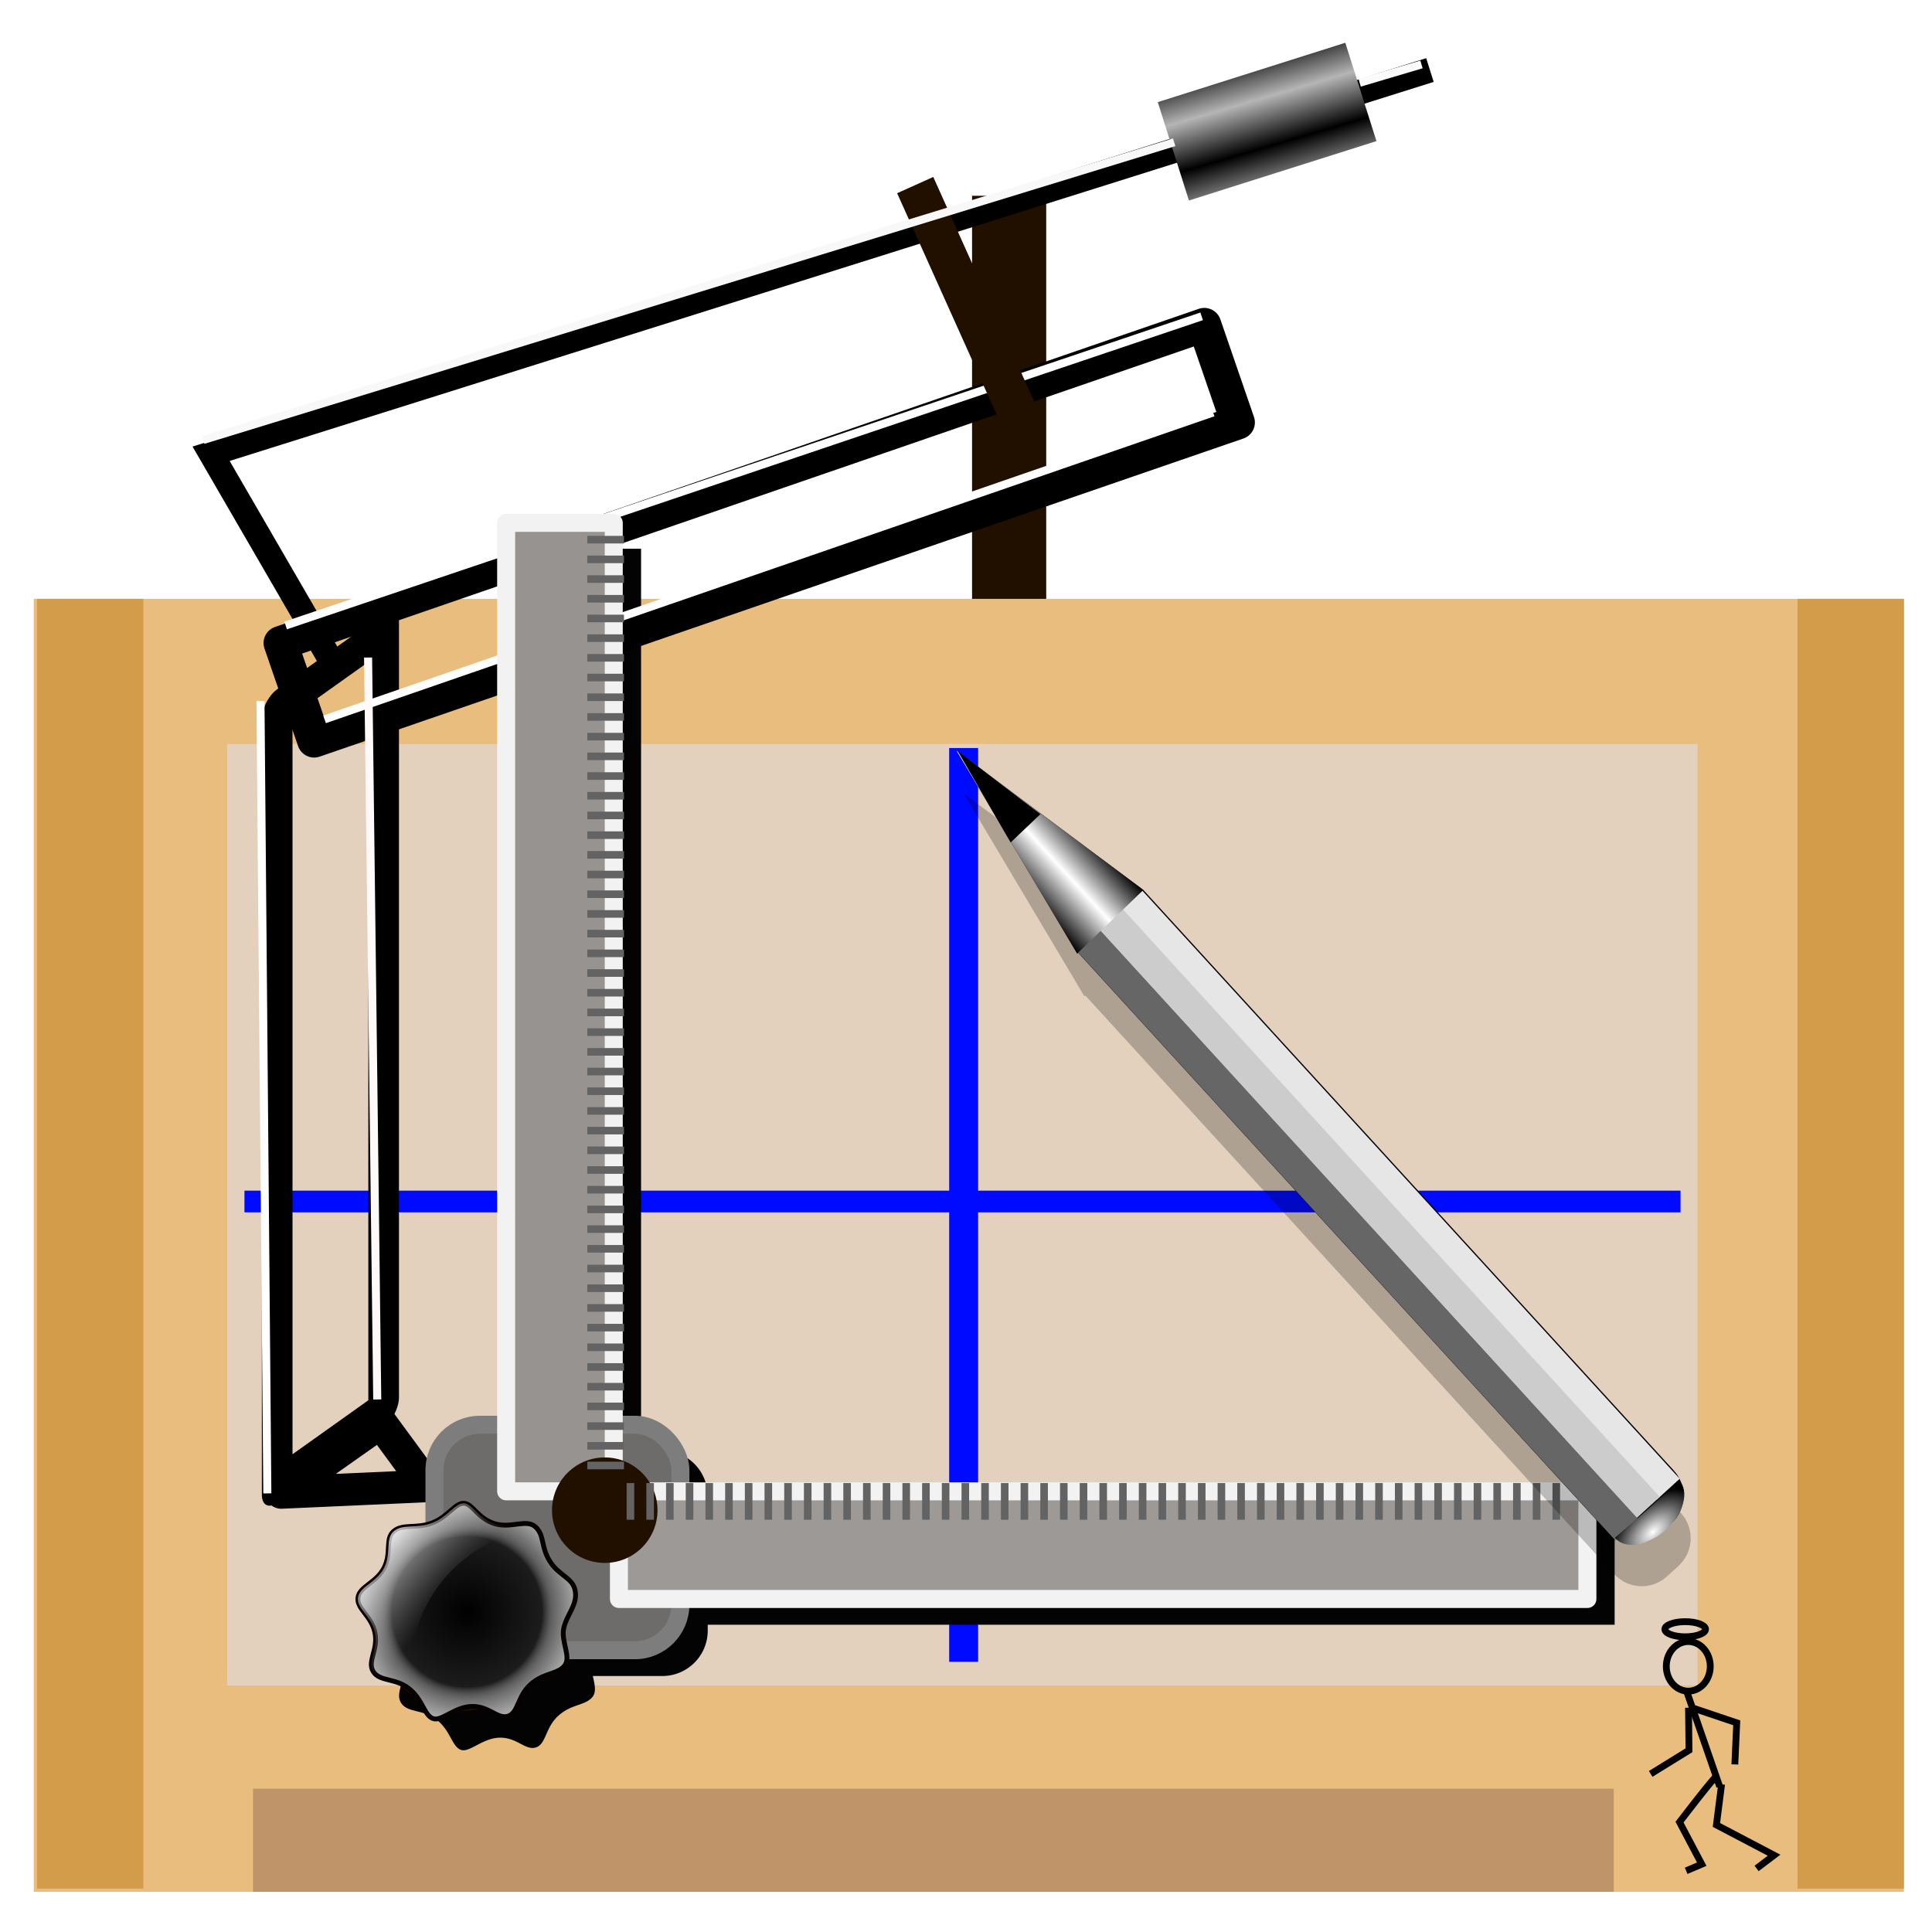 <?xml version="1.0" encoding="UTF-8" standalone="no"?>
<!-- Created with Inkscape (http://www.inkscape.org/) -->

<svg
   xmlns:dc="http://purl.org/dc/elements/1.1/"
   xmlns:cc="http://creativecommons.org/ns#"
   xmlns:rdf="http://www.w3.org/1999/02/22-rdf-syntax-ns#"
   xmlns:svg="http://www.w3.org/2000/svg"
   xmlns="http://www.w3.org/2000/svg"
   xmlns:xlink="http://www.w3.org/1999/xlink"
   xmlns:sodipodi="http://sodipodi.sourceforge.net/DTD/sodipodi-0.dtd"
   xmlns:inkscape="http://www.inkscape.org/namespaces/inkscape"
   width="255"
   height="255"
   viewBox="0 0 67.469 67.469"
   version="1.1"
   id="svg8"
   inkscape:version="0.92.5 (2060ec1f9f, 2020-04-08)"
   sodipodi:docname="kig.svg">
  <defs
     id="defs2">
    <linearGradient
       inkscape:collect="always"
       id="linearGradient922">
      <stop
         style="stop-color:#b5b5b5;stop-opacity:1"
         offset="0"
         id="stop918" />
      <stop
         style="stop-color:#000000;stop-opacity:1"
         offset="1"
         id="stop920" />
    </linearGradient>
    <linearGradient
       id="linearGradient883"
       inkscape:collect="always">
      <stop
         id="stop877"
         offset="0"
         style="stop-color:#ffffff;stop-opacity:0.678" />
      <stop
         id="stop881"
         offset="1"
         style="stop-color:#a6a5a5;stop-opacity:0" />
    </linearGradient>
    <linearGradient
       inkscape:collect="always"
       id="linearGradient867">
      <stop
         style="stop-color:#000000;stop-opacity:1"
         offset="0"
         id="stop863" />
      <stop
         id="stop871"
         offset="0.849"
         style="stop-color:#1c1c1c;stop-opacity:1" />
      <stop
         style="stop-color:#5b5b5b;stop-opacity:0"
         offset="1"
         id="stop865" />
    </linearGradient>
    <linearGradient
       inkscape:collect="always"
       id="linearGradient855">
      <stop
         style="stop-color:#0e0e0e;stop-opacity:1"
         offset="0"
         id="stop851" />
      <stop
         id="stop859"
         offset="0.811"
         style="stop-color:#6a6a6a;stop-opacity:1" />
      <stop
         style="stop-color:#a6a5a5;stop-opacity:1"
         offset="1"
         id="stop853" />
    </linearGradient>
    <clipPath
       clipPathUnits="userSpaceOnUse"
       id="clipPath2059">
      <path
         d="m -10.1,231.685 c 3.559,2.506 4.832,-0.585 2.965,-3.064 -3.182,-4.225 -6.444,-9.84 -12.355,-15.913 -2.595,-2.669 -11.861,-7.808 -11.861,-7.808 0,0 -0.115,-2.188 -0.099,-3.064 0.011,-0.582 -0.566,-0.564 -0.89,-0.297 -0.782,0.645 -2.471,2.57 -2.471,2.57 l -1.68,-0.099 -1.087,-1.581 c -0.297,-0.411 -0.636,-0.346 -0.89,0 -0.545,1.85 -0.879,3.885 -3.459,3.954 l 4.448,3.954 c 7.766,1.553 15.579,5.585 20.262,14.332 0,0 4.526,5.194 7.116,7.018 z"
         id="path2061"
         sodipodi:nodetypes="csscsscccccccs"
         inkscape:connector-curvature="0"
         stroke-dasharray="none"
         stroke-opacity="1"
         fill="#ffffff"
         fill-rule="evenodd"
         stroke="none"
         stroke-linejoin="miter"
         fill-opacity="1"
         stroke-linecap="butt"
         stroke-width="0.048"
         stroke-miterlimit="4" />
    </clipPath>
    <clipPath
       id="clipPath2059-5"
       clipPathUnits="userSpaceOnUse">
      <path
         stroke-miterlimit="4"
         stroke-width="0.048"
         stroke-linecap="butt"
         fill-opacity="1"
         stroke-linejoin="miter"
         stroke="none"
         fill-rule="evenodd"
         fill="#ffffff"
         stroke-opacity="1"
         stroke-dasharray="none"
         inkscape:connector-curvature="0"
         sodipodi:nodetypes="csscsscccccccs"
         id="path2061-3"
         d="m -10.1,231.685 c 3.559,2.506 4.832,-0.585 2.965,-3.064 -3.182,-4.225 -6.444,-9.84 -12.355,-15.913 -2.595,-2.669 -11.861,-7.808 -11.861,-7.808 0,0 -0.115,-2.188 -0.099,-3.064 0.011,-0.582 -0.566,-0.564 -0.89,-0.297 -0.782,0.645 -2.471,2.57 -2.471,2.57 l -1.68,-0.099 -1.087,-1.581 c -0.297,-0.411 -0.636,-0.346 -0.89,0 -0.545,1.85 -0.879,3.885 -3.459,3.954 l 4.448,3.954 c 7.766,1.553 15.579,5.585 20.262,14.332 0,0 4.526,5.194 7.116,7.018 z" />
    </clipPath>
    <clipPath
       id="clipPath">
      <path
         fill-opacity="0.95"
         stroke="none"
         fill="#1b1b1b"
         sodipodi:nodetypes="csssscc"
         inkscape:connector-curvature="0"
         id="rect5264"
         d="m -515.73,435.564 v 5.838 c 0,9.743 -7.844,17.587 -17.587,17.587 h -135.051 c -9.743,0 -17.587,-7.844 -17.587,-17.587 v -5.838 z" />
    </clipPath>
    <clipPath
       clipPathUnits="userSpaceOnUse"
       id="clipPath2059-7">
      <path
         d="m -10.1,231.685 c 3.559,2.506 4.832,-0.585 2.965,-3.064 -3.182,-4.225 -6.444,-9.84 -12.355,-15.913 -2.595,-2.669 -11.861,-7.808 -11.861,-7.808 0,0 -0.115,-2.188 -0.099,-3.064 0.011,-0.582 -0.566,-0.564 -0.89,-0.297 -0.782,0.645 -2.471,2.57 -2.471,2.57 l -1.68,-0.099 -1.087,-1.581 c -0.297,-0.411 -0.636,-0.346 -0.89,0 -0.545,1.85 -0.879,3.885 -3.459,3.954 l 4.448,3.954 c 7.766,1.553 15.579,5.585 20.262,14.332 0,0 4.526,5.194 7.116,7.018 z"
         id="path2061-5"
         sodipodi:nodetypes="csscsscccccccs"
         inkscape:connector-curvature="0"
         stroke-dasharray="none"
         stroke-opacity="1"
         fill="#ffffff"
         fill-rule="evenodd"
         stroke="none"
         stroke-linejoin="miter"
         fill-opacity="1"
         stroke-linecap="butt"
         stroke-width="0.048"
         stroke-miterlimit="4" />
    </clipPath>
    <clipPath
       clipPathUnits="userSpaceOnUse"
       id="clipPath1162">
      <path
         stroke-miterlimit="4"
         stroke-width="0.071"
         stroke-linecap="round"
         fill-opacity="0.347"
         stroke-linejoin="round"
         stroke="none"
         fill="#000000"
         stroke-opacity="1"
         stroke-dasharray="none"
         inkscape:connector-curvature="0"
         d="m -65.65,239.846 c -9.358,0 -16.952,7.594 -16.952,16.952 0,9.358 7.594,16.941 16.952,16.941 0.292,0 0.579,-0.008 0.868,-0.022 2.123,-0.108 4.148,-0.606 5.995,-1.424 l 2.67,3.971 c -0.226,0.495 -0.245,0.964 -0.011,1.313 l 15.673,23.326 c 0.495,0.737 1.944,0.632 3.248,-0.245 1.304,-0.876 1.964,-2.177 1.468,-2.914 L -51.423,274.417 c -0.233,-0.347 -0.683,-0.499 -1.224,-0.478 l -2.558,-3.804 c 3.96,-3.1 6.507,-7.92 6.507,-13.337 0,-9.358 -7.594,-16.952 -16.952,-16.952 z m 0,2.581 c 7.929,0 14.371,6.442 14.371,14.371 0,7.929 -6.442,14.36 -14.371,14.36 -7.929,0 -14.349,-6.431 -14.349,-14.36 0,-0.248 -0.001,-0.489 0.011,-0.734 0.384,-7.586 6.657,-13.637 14.338,-13.637 z"
         id="path1164" />
    </clipPath>
    <radialGradient
       inkscape:collect="always"
       xlink:href="#linearGradient855"
       id="radialGradient857"
       cx="21.163"
       cy="235.227"
       fx="21.163"
       fy="235.227"
       r="4.787"
       gradientTransform="matrix(1,0,0,0.991,0,2.119)"
       gradientUnits="userSpaceOnUse" />
    <radialGradient
       inkscape:collect="always"
       xlink:href="#linearGradient867"
       id="radialGradient869"
       cx="21.174"
       cy="235.257"
       fx="21.174"
       fy="235.257"
       r="3.885"
       gradientUnits="userSpaceOnUse" />
    <linearGradient
       inkscape:collect="always"
       xlink:href="#linearGradient883"
       id="linearGradient875"
       x1="18.615"
       y1="231.195"
       x2="21.33"
       y2="233.463"
       gradientUnits="userSpaceOnUse" />
    <filter
       inkscape:collect="always"
       style="color-interpolation-filters:sRGB"
       id="filter893"
       x="-0.012"
       width="1.024"
       y="-0.012"
       height="1.024">
      <feGaussianBlur
         inkscape:collect="always"
         stdDeviation="0.2"
         id="feGaussianBlur895" />
    </filter>
    <linearGradient
       inkscape:collect="always"
       xlink:href="#linearGradient922"
       id="linearGradient924"
       x1="-28.713"
       y1="236.65"
       x2="-28.747"
       y2="238.227"
       gradientUnits="userSpaceOnUse"
       spreadMethod="reflect"
       gradientTransform="matrix(1.061,0,0,1.061,2.26,-15.684)" />
    <inkscape:perspective
       id="perspective297"
       inkscape:persp3d-origin="128 : 85.333333 : 1"
       inkscape:vp_z="256 : 128 : 1"
       inkscape:vp_y="0 : 1000 : 0"
       inkscape:vp_x="0 : 128 : 1"
       sodipodi:type="inkscape:persp3d" />
    <linearGradient
       id="linearGradient3358"
       inkscape:collect="always">
      <stop
         id="stop3360"
         offset="0"
         style="stop-color:#dacccc;stop-opacity:1;" />
      <stop
         id="stop3362"
         offset="1"
         style="stop-color:#dacccc;stop-opacity:0;" />
    </linearGradient>
    <linearGradient
       id="linearGradient3347"
       inkscape:collect="always">
      <stop
         id="stop3349"
         offset="0"
         style="stop-color:#dacccc;stop-opacity:1" />
      <stop
         id="stop3351"
         offset="1"
         style="stop-color:#ececec;stop-opacity:1" />
    </linearGradient>
    <linearGradient
       id="linearGradient3324"
       inkscape:collect="always">
      <stop
         id="stop3326"
         offset="0"
         style="stop-color:white;stop-opacity:1" />
      <stop
         id="stop3328"
         offset="1"
         style="stop-color:black;stop-opacity:1" />
    </linearGradient>
    <linearGradient
       id="linearGradient3304"
       inkscape:collect="always">
      <stop
         id="stop3306"
         offset="0"
         style="stop-color:black;stop-opacity:1;" />
      <stop
         id="stop3308"
         offset="1"
         style="stop-color:white;stop-opacity:1" />
    </linearGradient>
    <linearGradient
       inkscape:collect="always"
       id="linearGradient3180">
      <stop
         style="stop-color:white;stop-opacity:1"
         offset="0"
         id="stop3182" />
      <stop
         style="stop-color:white;stop-opacity:0"
         offset="1"
         id="stop3184" />
    </linearGradient>
    <linearGradient
       id="linearGradient3168"
       inkscape:collect="always">
      <stop
         id="stop3170"
         offset="0"
         style="stop-color:#018000;stop-opacity:1" />
      <stop
         id="stop3172"
         offset="1"
         style="stop-color:#87ee86;stop-opacity:1" />
    </linearGradient>
    <linearGradient
       id="linearGradient2953"
       inkscape:collect="always">
      <stop
         id="stop2955"
         offset="0"
         style="stop-color:#666;stop-opacity:1;" />
      <stop
         id="stop2957"
         offset="1"
         style="stop-color:white;stop-opacity:1" />
    </linearGradient>
    <linearGradient
       y2="55.894"
       x2="162.278"
       y1="150.664"
       x1="40.974"
       gradientTransform="matrix(0.428,0,0,0.428,46.44,63.674)"
       gradientUnits="userSpaceOnUse"
       id="linearGradient2903"
       xlink:href="#linearGradient3324"
       inkscape:collect="always" />
    <linearGradient
       y2="39.924"
       x2="159.374"
       y1="157.036"
       x1="52.104"
       gradientTransform="matrix(0.428,0,0,0.428,46.44,63.674)"
       gradientUnits="userSpaceOnUse"
       id="linearGradient2905"
       xlink:href="#linearGradient3304"
       inkscape:collect="always" />
    <linearGradient
       y2="55.894"
       x2="162.278"
       y1="150.664"
       x1="40.974"
       gradientTransform="matrix(0.428,0,0,0.428,103.906,63.674)"
       gradientUnits="userSpaceOnUse"
       id="linearGradient2907"
       xlink:href="#linearGradient3324"
       inkscape:collect="always" />
    <linearGradient
       y2="39.924"
       x2="159.374"
       y1="157.036"
       x1="52.104"
       gradientTransform="matrix(0.428,0,0,0.428,103.906,63.674)"
       gradientUnits="userSpaceOnUse"
       id="linearGradient2909"
       xlink:href="#linearGradient3304"
       inkscape:collect="always" />
    <linearGradient
       y2="55.894"
       x2="162.278"
       y1="150.664"
       x1="40.974"
       gradientTransform="matrix(0.428,0,0,0.428,161.373,63.674)"
       gradientUnits="userSpaceOnUse"
       id="linearGradient2911"
       xlink:href="#linearGradient3324"
       inkscape:collect="always" />
    <linearGradient
       y2="39.924"
       x2="159.374"
       y1="157.036"
       x1="52.104"
       gradientTransform="matrix(0.428,0,0,0.428,161.373,63.674)"
       gradientUnits="userSpaceOnUse"
       id="linearGradient2913"
       xlink:href="#linearGradient3304"
       inkscape:collect="always" />
    <linearGradient
       y2="55.894"
       x2="162.278"
       y1="150.664"
       x1="40.974"
       gradientTransform="matrix(0.428,0,0,0.428,46.44,118.033)"
       gradientUnits="userSpaceOnUse"
       id="linearGradient2915"
       xlink:href="#linearGradient3324"
       inkscape:collect="always" />
    <linearGradient
       y2="39.924"
       x2="159.374"
       y1="157.036"
       x1="52.104"
       gradientTransform="matrix(0.428,0,0,0.428,46.44,118.033)"
       gradientUnits="userSpaceOnUse"
       id="linearGradient2917"
       xlink:href="#linearGradient3304"
       inkscape:collect="always" />
    <linearGradient
       y2="55.894"
       x2="162.278"
       y1="150.664"
       x1="40.974"
       gradientTransform="matrix(0.428,0,0,0.428,103.906,118.033)"
       gradientUnits="userSpaceOnUse"
       id="linearGradient2919"
       xlink:href="#linearGradient3324"
       inkscape:collect="always" />
    <linearGradient
       y2="39.924"
       x2="159.374"
       y1="157.036"
       x1="52.104"
       gradientTransform="matrix(0.428,0,0,0.428,103.906,118.033)"
       gradientUnits="userSpaceOnUse"
       id="linearGradient2921"
       xlink:href="#linearGradient3304"
       inkscape:collect="always" />
    <linearGradient
       y2="55.894"
       x2="162.278"
       y1="150.664"
       x1="40.974"
       gradientTransform="matrix(0.428,0,0,0.428,161.372,118.033)"
       gradientUnits="userSpaceOnUse"
       id="linearGradient2923"
       xlink:href="#linearGradient3324"
       inkscape:collect="always" />
    <linearGradient
       y2="39.924"
       x2="159.374"
       y1="157.036"
       x1="52.104"
       gradientTransform="matrix(0.428,0,0,0.428,161.372,118.033)"
       gradientUnits="userSpaceOnUse"
       id="linearGradient2925"
       xlink:href="#linearGradient3304"
       inkscape:collect="always" />
    <linearGradient
       y2="55.894"
       x2="162.278"
       y1="150.664"
       x1="40.974"
       gradientTransform="matrix(0.428,0,0,0.428,46.44,172.392)"
       gradientUnits="userSpaceOnUse"
       id="linearGradient2927"
       xlink:href="#linearGradient3324"
       inkscape:collect="always" />
    <linearGradient
       y2="39.924"
       x2="159.374"
       y1="157.036"
       x1="52.104"
       gradientTransform="matrix(0.428,0,0,0.428,46.44,172.392)"
       gradientUnits="userSpaceOnUse"
       id="linearGradient2929"
       xlink:href="#linearGradient3304"
       inkscape:collect="always" />
    <linearGradient
       y2="55.894"
       x2="162.278"
       y1="150.664"
       x1="40.974"
       gradientTransform="matrix(0.428,0,0,0.428,103.906,172.392)"
       gradientUnits="userSpaceOnUse"
       id="linearGradient2931"
       xlink:href="#linearGradient3324"
       inkscape:collect="always" />
    <linearGradient
       y2="39.924"
       x2="159.374"
       y1="157.036"
       x1="52.104"
       gradientTransform="matrix(0.428,0,0,0.428,103.906,172.392)"
       gradientUnits="userSpaceOnUse"
       id="linearGradient2933"
       xlink:href="#linearGradient3304"
       inkscape:collect="always" />
    <linearGradient
       y2="55.894"
       x2="162.278"
       y1="150.664"
       x1="40.974"
       gradientTransform="matrix(0.428,0,0,0.428,161.373,172.392)"
       gradientUnits="userSpaceOnUse"
       id="linearGradient2935"
       xlink:href="#linearGradient3324"
       inkscape:collect="always" />
    <linearGradient
       y2="39.924"
       x2="159.374"
       y1="157.036"
       x1="52.104"
       gradientTransform="matrix(0.428,0,0,0.428,161.373,172.392)"
       gradientUnits="userSpaceOnUse"
       id="linearGradient2937"
       xlink:href="#linearGradient3304"
       inkscape:collect="always" />
    <linearGradient
       y2="55.894"
       x2="162.278"
       y1="150.664"
       x1="40.974"
       gradientTransform="matrix(0.428,0,0,0.428,46.44,9.314)"
       gradientUnits="userSpaceOnUse"
       id="linearGradient2939"
       xlink:href="#linearGradient3324"
       inkscape:collect="always" />
    <linearGradient
       y2="39.924"
       x2="159.374"
       y1="157.036"
       x1="52.104"
       gradientTransform="matrix(0.428,0,0,0.428,46.44,9.314)"
       gradientUnits="userSpaceOnUse"
       id="linearGradient2941"
       xlink:href="#linearGradient3304"
       inkscape:collect="always" />
    <linearGradient
       y2="55.894"
       x2="162.278"
       y1="150.664"
       x1="40.974"
       gradientTransform="matrix(0.428,0,0,0.428,103.906,9.314)"
       gradientUnits="userSpaceOnUse"
       id="linearGradient2943"
       xlink:href="#linearGradient3324"
       inkscape:collect="always" />
    <linearGradient
       y2="39.924"
       x2="159.374"
       y1="157.036"
       x1="52.104"
       gradientTransform="matrix(0.428,0,0,0.428,103.906,9.314)"
       gradientUnits="userSpaceOnUse"
       id="linearGradient2945"
       xlink:href="#linearGradient3304"
       inkscape:collect="always" />
    <linearGradient
       y2="55.894"
       x2="162.278"
       y1="150.664"
       x1="40.974"
       gradientTransform="matrix(0.428,0,0,0.428,161.373,9.314)"
       gradientUnits="userSpaceOnUse"
       id="linearGradient2947"
       xlink:href="#linearGradient3324"
       inkscape:collect="always" />
    <linearGradient
       y2="39.924"
       x2="159.374"
       y1="157.036"
       x1="52.104"
       gradientTransform="matrix(0.428,0,0,0.428,161.373,9.314)"
       gradientUnits="userSpaceOnUse"
       id="linearGradient2949"
       xlink:href="#linearGradient3304"
       inkscape:collect="always" />
    <linearGradient
       y2="55.894"
       x2="162.278"
       y1="150.664"
       x1="40.974"
       gradientTransform="matrix(0.291,0,0,0.291,-33.878,57.37)"
       gradientUnits="userSpaceOnUse"
       id="linearGradient2980"
       xlink:href="#linearGradient3324"
       inkscape:collect="always" />
    <linearGradient
       y2="39.924"
       x2="159.374"
       y1="157.036"
       x1="52.104"
       gradientTransform="matrix(0.291,0,0,0.291,-33.878,57.37)"
       gradientUnits="userSpaceOnUse"
       id="linearGradient2982"
       xlink:href="#linearGradient3304"
       inkscape:collect="always" />
    <linearGradient
       y2="55.894"
       x2="162.278"
       y1="150.664"
       x1="40.974"
       gradientTransform="matrix(0.291,0,0,0.291,-72.911,57.37)"
       gradientUnits="userSpaceOnUse"
       id="linearGradient2985"
       xlink:href="#linearGradient3324"
       inkscape:collect="always" />
    <linearGradient
       y2="39.924"
       x2="159.374"
       y1="157.036"
       x1="52.104"
       gradientTransform="matrix(0.291,0,0,0.291,-72.911,57.37)"
       gradientUnits="userSpaceOnUse"
       id="linearGradient2987"
       xlink:href="#linearGradient3304"
       inkscape:collect="always" />
    <linearGradient
       y2="55.894"
       x2="162.278"
       y1="150.664"
       x1="40.974"
       gradientTransform="matrix(0.291,0,0,0.291,-111.944,57.37)"
       gradientUnits="userSpaceOnUse"
       id="linearGradient2990"
       xlink:href="#linearGradient3324"
       inkscape:collect="always" />
    <linearGradient
       y2="39.924"
       x2="159.374"
       y1="157.036"
       x1="52.104"
       gradientTransform="matrix(0.291,0,0,0.291,-111.944,57.37)"
       gradientUnits="userSpaceOnUse"
       id="linearGradient2992"
       xlink:href="#linearGradient3304"
       inkscape:collect="always" />
    <linearGradient
       y2="55.894"
       x2="162.278"
       y1="150.664"
       x1="40.974"
       gradientTransform="matrix(0.291,0,0,0.291,-33.878,168.138)"
       gradientUnits="userSpaceOnUse"
       id="linearGradient2995"
       xlink:href="#linearGradient3324"
       inkscape:collect="always" />
    <linearGradient
       y2="39.924"
       x2="159.374"
       y1="157.036"
       x1="52.104"
       gradientTransform="matrix(0.291,0,0,0.291,-33.878,168.138)"
       gradientUnits="userSpaceOnUse"
       id="linearGradient2997"
       xlink:href="#linearGradient3304"
       inkscape:collect="always" />
    <linearGradient
       y2="55.894"
       x2="162.278"
       y1="150.664"
       x1="40.974"
       gradientTransform="matrix(0.291,0,0,0.291,-72.911,168.138)"
       gradientUnits="userSpaceOnUse"
       id="linearGradient3000"
       xlink:href="#linearGradient3324"
       inkscape:collect="always" />
    <linearGradient
       y2="39.924"
       x2="159.374"
       y1="157.036"
       x1="52.104"
       gradientTransform="matrix(0.291,0,0,0.291,-72.911,168.138)"
       gradientUnits="userSpaceOnUse"
       id="linearGradient3002"
       xlink:href="#linearGradient3304"
       inkscape:collect="always" />
    <linearGradient
       y2="55.894"
       x2="162.278"
       y1="150.664"
       x1="40.974"
       gradientTransform="matrix(0.291,0,0,0.291,-111.944,168.138)"
       gradientUnits="userSpaceOnUse"
       id="linearGradient3005"
       xlink:href="#linearGradient3324"
       inkscape:collect="always" />
    <linearGradient
       y2="39.924"
       x2="159.374"
       y1="157.036"
       x1="52.104"
       gradientTransform="matrix(0.291,0,0,0.291,-111.944,168.138)"
       gradientUnits="userSpaceOnUse"
       id="linearGradient3007"
       xlink:href="#linearGradient3304"
       inkscape:collect="always" />
    <linearGradient
       y2="55.894"
       x2="162.278"
       y1="150.664"
       x1="40.974"
       gradientTransform="matrix(0.291,0,0,0.291,-33.878,131.215)"
       gradientUnits="userSpaceOnUse"
       id="linearGradient3010"
       xlink:href="#linearGradient3324"
       inkscape:collect="always" />
    <linearGradient
       y2="39.924"
       x2="159.374"
       y1="157.036"
       x1="52.104"
       gradientTransform="matrix(0.291,0,0,0.291,-33.878,131.215)"
       gradientUnits="userSpaceOnUse"
       id="linearGradient3012"
       xlink:href="#linearGradient3304"
       inkscape:collect="always" />
    <linearGradient
       y2="55.894"
       x2="162.278"
       y1="150.664"
       x1="40.974"
       gradientTransform="matrix(0.291,0,0,0.291,-72.911,131.215)"
       gradientUnits="userSpaceOnUse"
       id="linearGradient3015"
       xlink:href="#linearGradient3324"
       inkscape:collect="always" />
    <linearGradient
       y2="39.924"
       x2="159.374"
       y1="157.036"
       x1="52.104"
       gradientTransform="matrix(0.291,0,0,0.291,-72.911,131.215)"
       gradientUnits="userSpaceOnUse"
       id="linearGradient3017"
       xlink:href="#linearGradient3304"
       inkscape:collect="always" />
    <linearGradient
       y2="55.894"
       x2="162.278"
       y1="150.664"
       x1="40.974"
       gradientTransform="matrix(0.291,0,0,0.291,-111.944,131.215)"
       gradientUnits="userSpaceOnUse"
       id="linearGradient3020"
       xlink:href="#linearGradient3324"
       inkscape:collect="always" />
    <linearGradient
       y2="39.924"
       x2="159.374"
       y1="157.036"
       x1="52.104"
       gradientTransform="matrix(0.291,0,0,0.291,-111.944,131.215)"
       gradientUnits="userSpaceOnUse"
       id="linearGradient3022"
       xlink:href="#linearGradient3304"
       inkscape:collect="always" />
    <linearGradient
       y2="55.894"
       x2="162.278"
       y1="150.664"
       x1="40.974"
       gradientTransform="matrix(0.291,0,0,0.291,-33.878,94.293)"
       gradientUnits="userSpaceOnUse"
       id="linearGradient3025"
       xlink:href="#linearGradient3324"
       inkscape:collect="always" />
    <linearGradient
       y2="39.924"
       x2="159.374"
       y1="157.036"
       x1="52.104"
       gradientTransform="matrix(0.291,0,0,0.291,-33.878,94.293)"
       gradientUnits="userSpaceOnUse"
       id="linearGradient3027"
       xlink:href="#linearGradient3304"
       inkscape:collect="always" />
    <linearGradient
       y2="55.894"
       x2="162.278"
       y1="150.664"
       x1="40.974"
       gradientTransform="matrix(0.291,0,0,0.291,-72.911,94.293)"
       gradientUnits="userSpaceOnUse"
       id="linearGradient3030"
       xlink:href="#linearGradient3324"
       inkscape:collect="always" />
    <linearGradient
       y2="39.924"
       x2="159.374"
       y1="157.036"
       x1="52.104"
       gradientTransform="matrix(0.291,0,0,0.291,-72.911,94.293)"
       gradientUnits="userSpaceOnUse"
       id="linearGradient3032"
       xlink:href="#linearGradient3304"
       inkscape:collect="always" />
    <linearGradient
       y2="55.894"
       x2="162.278"
       y1="150.664"
       x1="40.974"
       gradientTransform="matrix(0.291,0,0,0.291,-111.944,94.293)"
       gradientUnits="userSpaceOnUse"
       id="linearGradient3035"
       xlink:href="#linearGradient3324"
       inkscape:collect="always" />
    <linearGradient
       y2="39.924"
       x2="159.374"
       y1="157.036"
       x1="52.104"
       gradientTransform="matrix(0.291,0,0,0.291,-111.944,94.293)"
       gradientUnits="userSpaceOnUse"
       id="linearGradient3037"
       xlink:href="#linearGradient3304"
       inkscape:collect="always" />
    <linearGradient
       y2="10.163"
       x2="217.285"
       y1="243.127"
       x1="37.263"
       gradientTransform="translate(6.291,-1.452)"
       gradientUnits="userSpaceOnUse"
       id="linearGradient3221"
       xlink:href="#linearGradient2953"
       inkscape:collect="always" />
    <linearGradient
       y2="-4.355"
       x2="222.157"
       y1="249.225"
       x1="14.97"
       gradientTransform="translate(7.259,-1.452)"
       gradientUnits="userSpaceOnUse"
       id="linearGradient3223"
       xlink:href="#linearGradient3304"
       inkscape:collect="always" />
    <linearGradient
       y2="55.894"
       x2="162.278"
       y1="287.147"
       x1="64.276"
       gradientTransform="matrix(0.291,0,0,0.291,163.566,55.434)"
       gradientUnits="userSpaceOnUse"
       id="linearGradient3225"
       xlink:href="#linearGradient3324"
       inkscape:collect="always" />
    <linearGradient
       y2="39.924"
       x2="159.374"
       y1="276.496"
       x1="28.802"
       gradientTransform="matrix(0.291,0,0,0.291,163.566,55.434)"
       gradientUnits="userSpaceOnUse"
       id="linearGradient3227"
       xlink:href="#linearGradient3304"
       inkscape:collect="always" />
    <linearGradient
       y2="55.894"
       x2="162.278"
       y1="150.664"
       x1="40.974"
       gradientTransform="matrix(0.291,0,0,0.291,-323.563,-148.143)"
       gradientUnits="userSpaceOnUse"
       id="linearGradient3229"
       xlink:href="#linearGradient3324"
       inkscape:collect="always" />
    <linearGradient
       y2="39.924"
       x2="159.374"
       y1="157.036"
       x1="52.104"
       gradientTransform="matrix(0.291,0,0,0.291,-323.563,-148.143)"
       gradientUnits="userSpaceOnUse"
       id="linearGradient3231"
       xlink:href="#linearGradient3304"
       inkscape:collect="always" />
    <linearGradient
       y2="55.894"
       x2="162.278"
       y1="150.664"
       x1="40.974"
       gradientTransform="matrix(0.291,0,0,0.291,-323.563,-184.631)"
       gradientUnits="userSpaceOnUse"
       id="linearGradient3233"
       xlink:href="#linearGradient3324"
       inkscape:collect="always" />
    <linearGradient
       y2="39.924"
       x2="159.374"
       y1="157.036"
       x1="52.104"
       gradientTransform="matrix(0.291,0,0,0.291,-323.563,-184.631)"
       gradientUnits="userSpaceOnUse"
       id="linearGradient3235"
       xlink:href="#linearGradient3304"
       inkscape:collect="always" />
    <linearGradient
       y2="55.894"
       x2="162.278"
       y1="150.664"
       x1="40.974"
       gradientTransform="matrix(0.291,0,0,0.291,-323.563,-111.654)"
       gradientUnits="userSpaceOnUse"
       id="linearGradient3237"
       xlink:href="#linearGradient3324"
       inkscape:collect="always" />
    <linearGradient
       y2="39.924"
       x2="159.374"
       y1="157.036"
       x1="52.104"
       gradientTransform="matrix(0.291,0,0,0.291,-323.563,-111.654)"
       gradientUnits="userSpaceOnUse"
       id="linearGradient3239"
       xlink:href="#linearGradient3304"
       inkscape:collect="always" />
    <linearGradient
       y2="55.894"
       x2="162.278"
       y1="150.664"
       x1="40.974"
       gradientTransform="matrix(0.291,0,0,0.291,-323.079,-221.506)"
       gradientUnits="userSpaceOnUse"
       id="linearGradient3241"
       xlink:href="#linearGradient3324"
       inkscape:collect="always" />
    <linearGradient
       y2="39.924"
       x2="159.374"
       y1="157.036"
       x1="52.104"
       gradientTransform="matrix(0.291,0,0,0.291,-323.079,-221.506)"
       gradientUnits="userSpaceOnUse"
       id="linearGradient3243"
       xlink:href="#linearGradient3304"
       inkscape:collect="always" />
    <linearGradient
       y2="55.894"
       x2="162.278"
       y1="150.664"
       x1="40.974"
       gradientTransform="matrix(0.291,0,0,0.291,-364.214,-222.958)"
       gradientUnits="userSpaceOnUse"
       id="linearGradient3245"
       xlink:href="#linearGradient3324"
       inkscape:collect="always" />
    <linearGradient
       y2="39.924"
       x2="159.374"
       y1="157.036"
       x1="52.104"
       gradientTransform="matrix(0.291,0,0,0.291,-364.214,-222.958)"
       gradientUnits="userSpaceOnUse"
       id="linearGradient3247"
       xlink:href="#linearGradient3304"
       inkscape:collect="always" />
    <linearGradient
       y2="55.894"
       x2="162.278"
       y1="150.664"
       x1="40.974"
       gradientTransform="matrix(0.291,0,0,0.291,-405.348,-222.958)"
       gradientUnits="userSpaceOnUse"
       id="linearGradient3249"
       xlink:href="#linearGradient3324"
       inkscape:collect="always" />
    <linearGradient
       y2="39.924"
       x2="159.374"
       y1="157.036"
       x1="52.104"
       gradientTransform="matrix(0.291,0,0,0.291,-405.348,-222.958)"
       gradientUnits="userSpaceOnUse"
       id="linearGradient3251"
       xlink:href="#linearGradient3304"
       inkscape:collect="always" />
    <linearGradient
       y2="55.894"
       x2="162.278"
       y1="150.664"
       x1="40.974"
       gradientTransform="matrix(0.291,0,0,0.291,-447.45,-185.211)"
       gradientUnits="userSpaceOnUse"
       id="linearGradient3253"
       xlink:href="#linearGradient3324"
       inkscape:collect="always" />
    <linearGradient
       y2="39.924"
       x2="159.374"
       y1="157.036"
       x1="52.104"
       gradientTransform="matrix(0.291,0,0,0.291,-447.45,-185.211)"
       gradientUnits="userSpaceOnUse"
       id="linearGradient3255"
       xlink:href="#linearGradient3304"
       inkscape:collect="always" />
    <linearGradient
       y2="55.894"
       x2="162.278"
       y1="150.664"
       x1="40.974"
       gradientTransform="matrix(0.291,0,0,0.291,-445.998,-222.474)"
       gradientUnits="userSpaceOnUse"
       id="linearGradient3257"
       xlink:href="#linearGradient3324"
       inkscape:collect="always" />
    <linearGradient
       y2="39.924"
       x2="159.374"
       y1="157.036"
       x1="52.104"
       gradientTransform="matrix(0.291,0,0,0.291,-445.998,-222.474)"
       gradientUnits="userSpaceOnUse"
       id="linearGradient3259"
       xlink:href="#linearGradient3304"
       inkscape:collect="always" />
    <linearGradient
       y2="54.249"
       x2="355.738"
       y1="19.793"
       x1="358.545"
       gradientUnits="userSpaceOnUse"
       id="linearGradient3285"
       xlink:href="#linearGradient3168"
       inkscape:collect="always" />
    <linearGradient
       y2="15.922"
       x2="201.848"
       y1="50.377"
       x1="44.957"
       gradientTransform="translate(217.285,3.871)"
       gradientUnits="userSpaceOnUse"
       id="linearGradient3287"
       xlink:href="#linearGradient3324"
       inkscape:collect="always" />
    <linearGradient
       y2="37.021"
       x2="355.738"
       y1="17.764"
       x1="356.009"
       gradientTransform="matrix(0.954,0,0,0.954,18.114,1.467)"
       gradientUnits="userSpaceOnUse"
       id="linearGradient3289"
       xlink:href="#linearGradient3180"
       inkscape:collect="always" />
    <linearGradient
       gradientTransform="translate(-32.018,-3.37)"
       spreadMethod="reflect"
       gradientUnits="userSpaceOnUse"
       y2="27.136"
       x2="11.565"
       y1="27.136"
       x1="2.237"
       id="linearGradient3310"
       xlink:href="#linearGradient3304"
       inkscape:collect="always" />
    <radialGradient
       gradientUnits="userSpaceOnUse"
       gradientTransform="matrix(1.254,-7.38803e-3,4.198534e-3,0.713,4.848,59.062)"
       r="8.755"
       fy="215.871"
       fx="-22.653"
       cy="215.871"
       cx="-22.653"
       id="radialGradient3330"
       xlink:href="#linearGradient3324"
       inkscape:collect="always" />
    <radialGradient
       r="8.755"
       fy="215.871"
       fx="-22.653"
       cy="215.871"
       cx="-22.653"
       gradientTransform="matrix(1.254,-7.38803e-3,4.198534e-3,0.713,4.848,59.062)"
       gradientUnits="userSpaceOnUse"
       id="radialGradient3343"
       xlink:href="#linearGradient3324"
       inkscape:collect="always" />
    <linearGradient
       gradientUnits="userSpaceOnUse"
       y2="19.599"
       x2="214.382"
       y1="236.401"
       x1="53.233"
       id="linearGradient3353"
       xlink:href="#linearGradient3347"
       inkscape:collect="always" />
    <linearGradient
       gradientUnits="userSpaceOnUse"
       y2="31.214"
       x2="208.091"
       y1="51.055"
       x1="158.73"
       id="linearGradient3364"
       xlink:href="#linearGradient3358"
       inkscape:collect="always" />
    <radialGradient
       r="8.755"
       fy="215.871"
       fx="-22.653"
       cy="215.871"
       cx="-22.653"
       gradientTransform="matrix(1.254,-7.38803e-3,4.198534e-3,0.713,4.848,59.062)"
       gradientUnits="userSpaceOnUse"
       id="radialGradient2944"
       xlink:href="#linearGradient3324"
       inkscape:collect="always" />
    <linearGradient
       y2="27.136"
       x2="11.565"
       y1="27.136"
       x1="2.237"
       spreadMethod="reflect"
       gradientTransform="matrix(0.738,-0.675,0.675,0.738,268.895,46.026)"
       gradientUnits="userSpaceOnUse"
       id="linearGradient2950"
       xlink:href="#linearGradient3304"
       inkscape:collect="always" />
    <linearGradient
       y2="55.894"
       x2="162.278"
       y1="287.147"
       x1="64.276"
       gradientTransform="matrix(0.223,0,0,0.223,374.209,62.334)"
       gradientUnits="userSpaceOnUse"
       id="linearGradient3102"
       xlink:href="#linearGradient3324"
       inkscape:collect="always" />
    <linearGradient
       y2="39.924"
       x2="159.374"
       y1="276.496"
       x1="28.802"
       gradientTransform="matrix(0.223,0,0,0.223,374.209,62.334)"
       gradientUnits="userSpaceOnUse"
       id="linearGradient3104"
       xlink:href="#linearGradient3304"
       inkscape:collect="always" />
    <linearGradient
       y2="37.021"
       x2="355.738"
       y1="17.764"
       x1="356.009"
       gradientTransform="matrix(0.732,0,0,0.732,102.294,22.053)"
       gradientUnits="userSpaceOnUse"
       id="linearGradient3118"
       xlink:href="#linearGradient3180"
       inkscape:collect="always" />
    <linearGradient
       gradientTransform="matrix(0.767,0,0,0.767,88.4,20.928)"
       y2="54.249"
       x2="355.738"
       y1="19.793"
       x1="358.545"
       gradientUnits="userSpaceOnUse"
       id="linearGradient3121"
       xlink:href="#linearGradient3168"
       inkscape:collect="always" />
    <linearGradient
       y2="15.922"
       x2="201.848"
       y1="50.377"
       x1="44.957"
       gradientTransform="matrix(0.767,0,0,0.767,255.061,23.898)"
       gradientUnits="userSpaceOnUse"
       id="linearGradient3123"
       xlink:href="#linearGradient3324"
       inkscape:collect="always" />
    <linearGradient
       y2="55.894"
       x2="162.278"
       y1="150.664"
       x1="40.974"
       gradientTransform="matrix(0.223,0,0,0.223,-388.144,-106.939)"
       gradientUnits="userSpaceOnUse"
       id="linearGradient3211"
       xlink:href="#linearGradient3324"
       inkscape:collect="always" />
    <linearGradient
       y2="39.924"
       x2="159.374"
       y1="157.036"
       x1="52.104"
       gradientTransform="matrix(0.223,0,0,0.223,-388.144,-106.939)"
       gradientUnits="userSpaceOnUse"
       id="linearGradient3213"
       xlink:href="#linearGradient3304"
       inkscape:collect="always" />
    <linearGradient
       y2="55.894"
       x2="162.278"
       y1="150.664"
       x1="40.974"
       gradientTransform="matrix(0.223,0,0,0.223,-388.144,-162.914)"
       gradientUnits="userSpaceOnUse"
       id="linearGradient3216"
       xlink:href="#linearGradient3324"
       inkscape:collect="always" />
    <linearGradient
       y2="39.924"
       x2="159.374"
       y1="157.036"
       x1="52.104"
       gradientTransform="matrix(0.223,0,0,0.223,-388.144,-162.914)"
       gradientUnits="userSpaceOnUse"
       id="linearGradient3218"
       xlink:href="#linearGradient3304"
       inkscape:collect="always" />
    <linearGradient
       y2="55.894"
       x2="162.278"
       y1="150.664"
       x1="40.974"
       gradientTransform="matrix(0.223,0,0,0.223,-388.144,-134.927)"
       gradientUnits="userSpaceOnUse"
       id="linearGradient3222"
       xlink:href="#linearGradient3324"
       inkscape:collect="always" />
    <linearGradient
       y2="39.924"
       x2="159.374"
       y1="157.036"
       x1="52.104"
       gradientTransform="matrix(0.223,0,0,0.223,-388.144,-134.927)"
       gradientUnits="userSpaceOnUse"
       id="linearGradient3224"
       xlink:href="#linearGradient3304"
       inkscape:collect="always" />
    <linearGradient
       y2="55.894"
       x2="162.278"
       y1="150.664"
       x1="40.974"
       gradientTransform="matrix(0.223,0,0,0.223,-356.236,-106.939)"
       gradientUnits="userSpaceOnUse"
       id="linearGradient3240"
       xlink:href="#linearGradient3324"
       inkscape:collect="always" />
    <linearGradient
       y2="39.924"
       x2="159.374"
       y1="157.036"
       x1="52.104"
       gradientTransform="matrix(0.223,0,0,0.223,-356.236,-106.939)"
       gradientUnits="userSpaceOnUse"
       id="linearGradient3242"
       xlink:href="#linearGradient3304"
       inkscape:collect="always" />
    <linearGradient
       y2="55.894"
       x2="162.278"
       y1="150.664"
       x1="40.974"
       gradientTransform="matrix(0.223,0,0,0.223,-356.237,-162.914)"
       gradientUnits="userSpaceOnUse"
       id="linearGradient3246"
       xlink:href="#linearGradient3324"
       inkscape:collect="always" />
    <linearGradient
       y2="39.924"
       x2="159.374"
       y1="157.036"
       x1="52.104"
       gradientTransform="matrix(0.223,0,0,0.223,-356.237,-162.914)"
       gradientUnits="userSpaceOnUse"
       id="linearGradient3248"
       xlink:href="#linearGradient3304"
       inkscape:collect="always" />
    <linearGradient
       y2="55.894"
       x2="162.278"
       y1="150.664"
       x1="40.974"
       gradientTransform="matrix(0.223,0,0,0.223,-356.236,-134.927)"
       gradientUnits="userSpaceOnUse"
       id="linearGradient3252"
       xlink:href="#linearGradient3324"
       inkscape:collect="always" />
    <linearGradient
       y2="39.924"
       x2="159.374"
       y1="157.036"
       x1="52.104"
       gradientTransform="matrix(0.223,0,0,0.223,-356.236,-134.927)"
       gradientUnits="userSpaceOnUse"
       id="linearGradient3254"
       xlink:href="#linearGradient3304"
       inkscape:collect="always" />
    <linearGradient
       y2="55.894"
       x2="162.278"
       y1="150.664"
       x1="40.974"
       gradientTransform="matrix(0.223,0,0,0.223,-418.238,-191.94)"
       gradientUnits="userSpaceOnUse"
       id="linearGradient3290"
       xlink:href="#linearGradient3324"
       inkscape:collect="always" />
    <linearGradient
       y2="39.924"
       x2="159.374"
       y1="157.036"
       x1="52.104"
       gradientTransform="matrix(0.223,0,0,0.223,-418.238,-191.94)"
       gradientUnits="userSpaceOnUse"
       id="linearGradient3292"
       xlink:href="#linearGradient3304"
       inkscape:collect="always" />
    <linearGradient
       y2="55.894"
       x2="162.278"
       y1="150.664"
       x1="40.974"
       gradientTransform="matrix(0.223,0,0,0.223,-419.352,-163.359)"
       gradientUnits="userSpaceOnUse"
       id="linearGradient3295"
       xlink:href="#linearGradient3324"
       inkscape:collect="always" />
    <linearGradient
       y2="39.924"
       x2="159.374"
       y1="157.036"
       x1="52.104"
       gradientTransform="matrix(0.223,0,0,0.223,-419.352,-163.359)"
       gradientUnits="userSpaceOnUse"
       id="linearGradient3297"
       xlink:href="#linearGradient3304"
       inkscape:collect="always" />
    <linearGradient
       y2="55.894"
       x2="162.278"
       y1="150.664"
       x1="40.974"
       gradientTransform="matrix(0.223,0,0,0.223,-387.059,-192.312)"
       gradientUnits="userSpaceOnUse"
       id="linearGradient3300"
       xlink:href="#linearGradient3324"
       inkscape:collect="always" />
    <linearGradient
       y2="39.924"
       x2="159.374"
       y1="157.036"
       x1="52.104"
       gradientTransform="matrix(0.223,0,0,0.223,-387.059,-192.312)"
       gradientUnits="userSpaceOnUse"
       id="linearGradient3302"
       xlink:href="#linearGradient3304"
       inkscape:collect="always" />
    <linearGradient
       y2="55.894"
       x2="162.278"
       y1="150.664"
       x1="40.974"
       gradientTransform="matrix(0.223,0,0,0.223,-355.509,-192.312)"
       gradientUnits="userSpaceOnUse"
       id="linearGradient3305"
       xlink:href="#linearGradient3324"
       inkscape:collect="always" />
    <linearGradient
       y2="39.924"
       x2="159.374"
       y1="157.036"
       x1="52.104"
       gradientTransform="matrix(0.223,0,0,0.223,-355.509,-192.312)"
       gradientUnits="userSpaceOnUse"
       id="linearGradient3307"
       xlink:href="#linearGradient3304"
       inkscape:collect="always" />
    <linearGradient
       y2="55.894"
       x2="162.278"
       y1="150.664"
       x1="40.974"
       gradientTransform="matrix(0.223,0,0,0.223,-323.958,-191.198)"
       gradientUnits="userSpaceOnUse"
       id="linearGradient3311"
       xlink:href="#linearGradient3324"
       inkscape:collect="always" />
    <linearGradient
       y2="39.924"
       x2="159.374"
       y1="157.036"
       x1="52.104"
       gradientTransform="matrix(0.223,0,0,0.223,-323.958,-191.198)"
       gradientUnits="userSpaceOnUse"
       id="linearGradient3313"
       xlink:href="#linearGradient3304"
       inkscape:collect="always" />
    <linearGradient
       y2="55.894"
       x2="162.278"
       y1="150.664"
       x1="40.974"
       gradientTransform="matrix(0.223,0,0,0.223,-324.329,-106.939)"
       gradientUnits="userSpaceOnUse"
       id="linearGradient3316"
       xlink:href="#linearGradient3324"
       inkscape:collect="always" />
    <linearGradient
       y2="39.924"
       x2="159.374"
       y1="157.036"
       x1="52.104"
       gradientTransform="matrix(0.223,0,0,0.223,-324.329,-106.939)"
       gradientUnits="userSpaceOnUse"
       id="linearGradient3318"
       xlink:href="#linearGradient3304"
       inkscape:collect="always" />
    <linearGradient
       y2="55.894"
       x2="162.278"
       y1="150.664"
       x1="40.974"
       gradientTransform="matrix(0.223,0,0,0.223,-324.329,-162.914)"
       gradientUnits="userSpaceOnUse"
       id="linearGradient3321"
       xlink:href="#linearGradient3324"
       inkscape:collect="always" />
    <linearGradient
       y2="39.924"
       x2="159.374"
       y1="157.036"
       x1="52.104"
       gradientTransform="matrix(0.223,0,0,0.223,-324.329,-162.914)"
       gradientUnits="userSpaceOnUse"
       id="linearGradient3323"
       xlink:href="#linearGradient3304"
       inkscape:collect="always" />
    <linearGradient
       y2="55.894"
       x2="162.278"
       y1="150.664"
       x1="40.974"
       gradientTransform="matrix(0.223,0,0,0.223,-324.329,-134.927)"
       gradientUnits="userSpaceOnUse"
       id="linearGradient3326"
       xlink:href="#linearGradient3324"
       inkscape:collect="always" />
    <linearGradient
       y2="39.924"
       x2="159.374"
       y1="157.036"
       x1="52.104"
       gradientTransform="matrix(0.223,0,0,0.223,-324.329,-134.927)"
       gradientUnits="userSpaceOnUse"
       id="linearGradient3328"
       xlink:href="#linearGradient3304"
       inkscape:collect="always" />
    <linearGradient
       inkscape:collect="always"
       xlink:href="#linearGradient3369"
       id="linearGradient3403"
       gradientUnits="userSpaceOnUse"
       spreadMethod="reflect"
       x1="155.814"
       y1="113.364"
       x2="215.891"
       y2="50.574"
       gradientTransform="matrix(0.458,0,0,0.458,12.358,81.059)" />
    <linearGradient
       inkscape:collect="always"
       xlink:href="#linearGradient3304"
       id="linearGradient3397"
       gradientUnits="userSpaceOnUse"
       x1="-81.182"
       y1="145.672"
       x2="-79.283"
       y2="78.618" />
    <linearGradient
       inkscape:collect="always"
       xlink:href="#linearGradient3369"
       id="linearGradient3375"
       x1="155.814"
       y1="113.364"
       x2="215.891"
       y2="50.574"
       gradientUnits="userSpaceOnUse"
       spreadMethod="reflect" />
    <inkscape:perspective
       id="perspective2503"
       inkscape:persp3d-origin="128 : 85.333333 : 1"
       inkscape:vp_z="256 : 128 : 1"
       inkscape:vp_y="0 : 1000 : 0"
       inkscape:vp_x="0 : 128 : 1"
       sodipodi:type="inkscape:persp3d" />
    <linearGradient
       id="linearGradient3578">
      <stop
         style="stop-color:#000000;stop-opacity:1;"
         offset="0"
         id="stop3580" />
      <stop
         style="stop-color:#fffcfc;stop-opacity:1;"
         offset="1"
         id="stop3582" />
    </linearGradient>
    <linearGradient
       inkscape:collect="always"
       id="linearGradient3369">
      <stop
         style="stop-color:#6465df;stop-opacity:1"
         offset="0"
         id="stop3371" />
      <stop
         style="stop-color:#ffffff;stop-opacity:1"
         offset="1"
         id="stop3373" />
    </linearGradient>
    <radialGradient
       r="8.755"
       fy="215.871"
       fx="-22.653"
       cy="215.871"
       cx="-22.653"
       gradientTransform="matrix(1.254,-0.007,0.004,0.713,4.848,59.062)"
       gradientUnits="userSpaceOnUse"
       id="radialGradient3367"
       xlink:href="#linearGradient3324"
       inkscape:collect="always" />
  </defs>
  <sodipodi:namedview
     id="base"
     pagecolor="#ff0000"
     bordercolor="#666666"
     borderopacity="1.0"
     inkscape:pageopacity="0"
     inkscape:pageshadow="2"
     inkscape:zoom="3.5098039"
     inkscape:cx="127.5"
     inkscape:cy="127.5"
     inkscape:document-units="px"
     inkscape:current-layer="layer1"
     showgrid="false"
     inkscape:snap-to-guides="false"
     inkscape:snap-grids="false"
     inkscape:snap-others="false"
     inkscape:object-nodes="false"
     inkscape:snap-nodes="false"
     inkscape:snap-global="false"
     inkscape:window-width="1920"
     inkscape:window-height="1056"
     inkscape:window-x="0"
     inkscape:window-y="0"
     inkscape:window-maximized="1"
     units="px"
     showguides="false" />
  <g
     inkscape:label="Layer 1"
     inkscape:groupmode="layer"
     id="layer1"
     transform="translate(0,-229.531)">
    <rect
       style="opacity:1;fill:#211000;fill-opacity:1;fill-rule:evenodd;stroke:none;stroke-width:0.538;stroke-linecap:round;stroke-linejoin:round;stroke-miterlimit:4;stroke-dasharray:none;stroke-dashoffset:0;stroke-opacity:1;paint-order:normal"
       id="rect905"
       width="2.59"
       height="20.494"
       x="33.946"
       y="236.368" />
    <rect
       style="opacity:1;fill:#e8bd7e;fill-opacity:1;fill-rule:evenodd;stroke:none;stroke-width:2.213;stroke-linecap:round;stroke-linejoin:round;stroke-miterlimit:4;stroke-dasharray:none;stroke-dashoffset:0;stroke-opacity:1;paint-order:normal"
       id="rect890"
       width="65.309"
       height="45.154"
       x="1.179"
       y="250.444" />
    <rect
       style="opacity:1;fill:#e3d0bd;fill-opacity:1;fill-rule:evenodd;stroke:none;stroke-width:0.418;stroke-linecap:round;stroke-linejoin:round;stroke-miterlimit:4;stroke-dasharray:none;stroke-dashoffset:0;stroke-opacity:1;paint-order:normal"
       id="rect921"
       width="51.347"
       height="32.881"
       x="7.935"
       y="255.511" />
    <g
       id="g903"
       transform="matrix(1.061,0,0,1.061,-2.58,-15.634)">
      <path
         inkscape:connector-curvature="0"
         id="path897"
         d="M 10.478,270.616 H 57.744"
         style="fill:none;stroke:#000aff;stroke-width:0.714;stroke-linecap:butt;stroke-linejoin:miter;stroke-miterlimit:4;stroke-dasharray:none;stroke-opacity:1" />
      <path
         inkscape:connector-curvature="0"
         id="path899"
         d="m 34.149,255.69 v 30.078"
         style="fill:none;stroke:#000aff;stroke-width:0.952;stroke-linecap:butt;stroke-linejoin:miter;stroke-miterlimit:4;stroke-dasharray:none;stroke-opacity:1" />
    </g>
    <path
       style="opacity:1;fill:#030303;fill-opacity:1;fill-rule:evenodd;stroke:none;stroke-width:0.592;stroke-linecap:round;stroke-linejoin:round;stroke-miterlimit:4;stroke-dasharray:none;stroke-dashoffset:0;stroke-opacity:1;paint-order:normal;filter:url(#filter893)"
       d="m 19.99,249.132 v 29.682 h -0.864 c -0.829,0 -1.497,0.668 -1.497,1.497 v 1.883 c -0.021,0.009 -0.039,0.02 -0.06,0.028 -0.522,0.199 -0.964,0.019 -1.262,0.271 -0.298,0.252 -0.065,0.721 -0.322,1.214 -0.258,0.493 -0.81,0.604 -0.857,0.975 -0.047,0.37 0.439,0.591 0.557,1.15 a 2.921,2.921 0 0 0 0.002,0.008 c 0.114,0.561 -0.264,0.942 -0.055,1.277 0.209,0.336 0.723,0.203 1.175,0.559 0.451,0.356 0.494,0.856 0.777,0.982 0.283,0.126 0.712,-0.377 1.286,-0.394 0.575,-0.017 0.855,0.431 1.199,0.321 0.344,-0.11 0.304,-0.648 0.739,-1.042 0.435,-0.393 0.873,-0.327 1.118,-0.612 0.146,-0.17 0.077,-0.425 0.018,-0.697 h 2.285 c 0.829,0 1.497,-0.668 1.497,-1.497 v -0.19 h 29.85 v -3.541 H 25.724 v -0.696 c 0,-0.829 -0.668,-1.497 -1.497,-1.497 h -0.695 v -29.682 z"
       id="rect858"
       inkscape:connector-curvature="0"
       transform="matrix(1.061,0,0,1.061,-2.58,-15.634)" />
    <rect
       style="opacity:1;fill:#d39c4a;fill-opacity:1;fill-rule:evenodd;stroke:none;stroke-width:2.213;stroke-linecap:round;stroke-linejoin:round;stroke-miterlimit:4;stroke-dasharray:none;stroke-dashoffset:0;stroke-opacity:1;paint-order:normal"
       id="rect892"
       width="3.716"
       height="45.041"
       x="1.291"
       y="250.444" />
    <rect
       y="250.444"
       x="62.772"
       height="45.041"
       width="3.716"
       id="rect894"
       style="opacity:1;fill:#d39c4a;fill-opacity:1;fill-rule:evenodd;stroke:none;stroke-width:2.213;stroke-linecap:round;stroke-linejoin:round;stroke-miterlimit:4;stroke-dasharray:none;stroke-dashoffset:0;stroke-opacity:1;paint-order:normal" />
    <rect
       style="opacity:1;fill:none;fill-opacity:1;fill-rule:evenodd;stroke:#000000;stroke-width:1.313;stroke-linecap:round;stroke-linejoin:round;stroke-miterlimit:4;stroke-dasharray:none;stroke-dashoffset:0;stroke-opacity:1;paint-order:normal"
       id="rect901"
       width="4.562"
       height="27.095"
       x="11.877"
       y="261.147"
       transform="matrix(0.815,-0.58,0,1,0,0)" />
    <rect
       y="38.669"
       x="241.444"
       height="34.119"
       width="3.603"
       id="rect903"
       style="opacity:1;fill:none;fill-opacity:1;fill-rule:evenodd;stroke:#000000;stroke-width:1.186;stroke-linecap:round;stroke-linejoin:round;stroke-miterlimit:4;stroke-dasharray:none;stroke-dashoffset:0;stroke-opacity:1;paint-order:normal"
       transform="rotate(70.997)" />
    <path
       style="fill:none;stroke:#000000;stroke-width:0.869;stroke-linecap:butt;stroke-linejoin:miter;stroke-miterlimit:4;stroke-dasharray:none;stroke-opacity:1"
       d="M 11.876,253.146 7.372,245.377 49.936,231.977"
       id="path907"
       inkscape:connector-curvature="0" />
    <rect
       style="opacity:1;fill:url(#linearGradient924);fill-opacity:1;fill-rule:evenodd;stroke:none;stroke-width:0.632;stroke-linecap:round;stroke-linejoin:round;stroke-miterlimit:4;stroke-dasharray:none;stroke-dashoffset:0;stroke-opacity:1;paint-order:normal"
       id="rect909"
       width="6.869"
       height="3.603"
       x="-31.828"
       y="234.428"
       transform="rotate(-17.572)" />
    <path
       style="opacity:1;fill:none;fill-opacity:1;fill-rule:evenodd;stroke:#000000;stroke-width:1.132;stroke-linecap:round;stroke-linejoin:round;stroke-miterlimit:4;stroke-dasharray:none;stroke-dashoffset:0;stroke-opacity:1;paint-order:normal"
       inkscape:transform-center-x="0.4377714"
       inkscape:transform-center-y="-0.48178512"
       d="m 14.919,281.425 -5.097,0.228 3.468,-2.446 z"
       id="path913"
       inkscape:connector-curvature="0"
       sodipodi:nodetypes="cccc" />
    <path
       style="fill:none;stroke:#ffffff;stroke-width:0.281px;stroke-linecap:butt;stroke-linejoin:miter;stroke-opacity:1"
       d="M 9.975,251.374 41.964,240.578"
       id="path905"
       inkscape:connector-curvature="0" />
    <path
       style="fill:none;stroke:#ffffff;stroke-width:0.281px;stroke-linecap:butt;stroke-linejoin:miter;stroke-opacity:1"
       d="M 11.335,254.652 42.364,243.936"
       id="path912"
       inkscape:connector-curvature="0" />
    <g
       id="g844"
       transform="matrix(1.756,0,0,1.756,-26.997,-184.867)">
      <rect
         y="264.324"
         x="24.014"
         height="4.484"
         width="4.891"
         id="rect919"
         style="opacity:1;fill:#6d6c6b;fill-opacity:1;fill-rule:evenodd;stroke:#7d7d7d;stroke-width:0.358;stroke-linecap:round;stroke-linejoin:round;stroke-miterlimit:4;stroke-dasharray:none;stroke-dashoffset:0;stroke-opacity:1;paint-order:normal"
         ry="0.905" />
      <rect
         y="246.388"
         x="25.44"
         height="19.26"
         width="2.14"
         id="rect915"
         style="opacity:1;fill:#979390;fill-opacity:1;fill-rule:evenodd;stroke:#f2f2f2;stroke-width:0.358;stroke-linecap:round;stroke-linejoin:round;stroke-miterlimit:4;stroke-dasharray:none;stroke-dashoffset:0;stroke-opacity:1;paint-order:normal" />
      <rect
         transform="rotate(90)"
         style="opacity:1;fill:#9c9996;fill-opacity:1;fill-rule:evenodd;stroke:#f2f2f2;stroke-width:0.358;stroke-linecap:round;stroke-linejoin:round;stroke-miterlimit:4;stroke-dasharray:none;stroke-dashoffset:0;stroke-opacity:1;paint-order:normal"
         id="rect917"
         width="2.14"
         height="19.26"
         x="265.649"
         y="-46.943" />
      <circle
         r="1.765"
         cy="268.247"
         cx="24.574"
         id="path911"
         style="opacity:1;fill:#211000;fill-opacity:1;fill-rule:evenodd;stroke:none;stroke-width:0.441;stroke-linecap:round;stroke-linejoin:round;stroke-miterlimit:4;stroke-dasharray:none;stroke-dashoffset:0;stroke-opacity:1;paint-order:normal" />
      <circle
         style="opacity:1;fill:#211000;fill-opacity:1;fill-rule:evenodd;stroke:none;stroke-width:0.262;stroke-linecap:round;stroke-linejoin:round;stroke-miterlimit:4;stroke-dasharray:none;stroke-dashoffset:0;stroke-opacity:1;paint-order:normal"
         id="circle846"
         cx="27.401"
         cy="266.023"
         r="1.049" />
    </g>
    <g
       transform="matrix(0,1.545,-1,0,304.61,299.724)"
       id="g5026"
       style="stroke:#636363;stroke-opacity:1">
      <g
         id="g5024"
         style="stroke:#636363;stroke-opacity:1">
        <path
           inkscape:connector-curvature="0"
           id="path4928"
           d="m -11.911,250.262 h 0.829"
           style="fill:none;stroke:#636363;stroke-width:0.265px;stroke-linecap:butt;stroke-linejoin:miter;stroke-opacity:1" />
        <path
           style="fill:none;stroke:#636363;stroke-width:0.265px;stroke-linecap:butt;stroke-linejoin:miter;stroke-opacity:1"
           d="m -11.911,250.95 h 0.829"
           id="path4930"
           inkscape:connector-curvature="0" />
        <path
           style="fill:none;stroke:#636363;stroke-width:0.265px;stroke-linecap:butt;stroke-linejoin:miter;stroke-opacity:1"
           d="m -11.911,251.638 h 0.829"
           id="path4932"
           inkscape:connector-curvature="0" />
        <path
           inkscape:connector-curvature="0"
           id="path4934"
           d="m -11.911,252.326 h 0.829"
           style="fill:none;stroke:#636363;stroke-width:0.265px;stroke-linecap:butt;stroke-linejoin:miter;stroke-opacity:1" />
        <path
           style="fill:none;stroke:#636363;stroke-width:0.265px;stroke-linecap:butt;stroke-linejoin:miter;stroke-opacity:1"
           d="m -11.911,253.014 h 0.829"
           id="path4936"
           inkscape:connector-curvature="0" />
        <path
           inkscape:connector-curvature="0"
           id="path4938"
           d="m -11.911,253.701 h 0.829"
           style="fill:none;stroke:#636363;stroke-width:0.265px;stroke-linecap:butt;stroke-linejoin:miter;stroke-opacity:1" />
        <path
           inkscape:connector-curvature="0"
           id="path4940"
           d="m -11.911,254.389 h 0.829"
           style="fill:none;stroke:#636363;stroke-width:0.265px;stroke-linecap:butt;stroke-linejoin:miter;stroke-opacity:1" />
        <path
           style="fill:none;stroke:#636363;stroke-width:0.265px;stroke-linecap:butt;stroke-linejoin:miter;stroke-opacity:1"
           d="m -11.911,255.077 h 0.829"
           id="path4942"
           inkscape:connector-curvature="0" />
        <path
           style="fill:none;stroke:#636363;stroke-width:0.265px;stroke-linecap:butt;stroke-linejoin:miter;stroke-opacity:1"
           d="m -11.911,255.765 h 0.829"
           id="path4944"
           inkscape:connector-curvature="0" />
        <path
           inkscape:connector-curvature="0"
           id="path4946"
           d="m -11.911,256.453 h 0.829"
           style="fill:none;stroke:#636363;stroke-width:0.265px;stroke-linecap:butt;stroke-linejoin:miter;stroke-opacity:1" />
        <path
           inkscape:connector-curvature="0"
           id="path4948"
           d="m -11.911,257.141 h 0.829"
           style="fill:none;stroke:#636363;stroke-width:0.265px;stroke-linecap:butt;stroke-linejoin:miter;stroke-opacity:1" />
        <path
           style="fill:none;stroke:#636363;stroke-width:0.265px;stroke-linecap:butt;stroke-linejoin:miter;stroke-opacity:1"
           d="m -11.911,257.829 h 0.829"
           id="path4950"
           inkscape:connector-curvature="0" />
        <path
           inkscape:connector-curvature="0"
           id="path4952"
           d="m -11.911,258.517 h 0.829"
           style="fill:none;stroke:#636363;stroke-width:0.265px;stroke-linecap:butt;stroke-linejoin:miter;stroke-opacity:1" />
        <path
           style="fill:none;stroke:#636363;stroke-width:0.265px;stroke-linecap:butt;stroke-linejoin:miter;stroke-opacity:1"
           d="m -11.911,259.205 h 0.829"
           id="path4954"
           inkscape:connector-curvature="0" />
        <path
           style="fill:none;stroke:#636363;stroke-width:0.265px;stroke-linecap:butt;stroke-linejoin:miter;stroke-opacity:1"
           d="m -11.911,259.893 h 0.829"
           id="path4956"
           inkscape:connector-curvature="0" />
        <path
           inkscape:connector-curvature="0"
           id="path4958"
           d="m -11.911,260.581 h 0.829"
           style="fill:none;stroke:#636363;stroke-width:0.265px;stroke-linecap:butt;stroke-linejoin:miter;stroke-opacity:1" />
        <path
           style="fill:none;stroke:#636363;stroke-width:0.265px;stroke-linecap:butt;stroke-linejoin:miter;stroke-opacity:1"
           d="m -11.911,261.269 h 0.829"
           id="path4960"
           inkscape:connector-curvature="0" />
        <path
           inkscape:connector-curvature="0"
           id="path4962"
           d="m -11.911,261.956 h 0.829"
           style="fill:none;stroke:#636363;stroke-width:0.265px;stroke-linecap:butt;stroke-linejoin:miter;stroke-opacity:1" />
        <path
           inkscape:connector-curvature="0"
           id="path4964"
           d="m -11.911,262.644 h 0.829"
           style="fill:none;stroke:#636363;stroke-width:0.265px;stroke-linecap:butt;stroke-linejoin:miter;stroke-opacity:1" />
        <path
           style="fill:none;stroke:#636363;stroke-width:0.265px;stroke-linecap:butt;stroke-linejoin:miter;stroke-opacity:1"
           d="m -11.911,263.332 h 0.829"
           id="path4966"
           inkscape:connector-curvature="0" />
        <path
           inkscape:connector-curvature="0"
           id="path4968"
           d="m -11.911,264.02 h 0.829"
           style="fill:none;stroke:#636363;stroke-width:0.265px;stroke-linecap:butt;stroke-linejoin:miter;stroke-opacity:1" />
        <path
           style="fill:none;stroke:#636363;stroke-width:0.265px;stroke-linecap:butt;stroke-linejoin:miter;stroke-opacity:1"
           d="m -11.911,264.708 h 0.829"
           id="path4970"
           inkscape:connector-curvature="0" />
        <path
           style="fill:none;stroke:#636363;stroke-width:0.265px;stroke-linecap:butt;stroke-linejoin:miter;stroke-opacity:1"
           d="m -11.911,265.396 h 0.829"
           id="path4972"
           inkscape:connector-curvature="0" />
        <path
           inkscape:connector-curvature="0"
           id="path4974"
           d="m -11.911,266.084 h 0.829"
           style="fill:none;stroke:#636363;stroke-width:0.265px;stroke-linecap:butt;stroke-linejoin:miter;stroke-opacity:1" />
        <path
           inkscape:connector-curvature="0"
           id="path4976"
           d="m -11.911,266.772 h 0.829"
           style="fill:none;stroke:#636363;stroke-width:0.265px;stroke-linecap:butt;stroke-linejoin:miter;stroke-opacity:1" />
        <path
           style="fill:none;stroke:#636363;stroke-width:0.265px;stroke-linecap:butt;stroke-linejoin:miter;stroke-opacity:1"
           d="m -11.911,267.46 h 0.829"
           id="path4978"
           inkscape:connector-curvature="0" />
        <path
           style="fill:none;stroke:#636363;stroke-width:0.265px;stroke-linecap:butt;stroke-linejoin:miter;stroke-opacity:1"
           d="m -11.911,268.148 h 0.829"
           id="path4980"
           inkscape:connector-curvature="0" />
        <path
           inkscape:connector-curvature="0"
           id="path4982"
           d="m -11.911,268.836 h 0.829"
           style="fill:none;stroke:#636363;stroke-width:0.265px;stroke-linecap:butt;stroke-linejoin:miter;stroke-opacity:1" />
        <path
           style="fill:none;stroke:#636363;stroke-width:0.265px;stroke-linecap:butt;stroke-linejoin:miter;stroke-opacity:1"
           d="m -11.911,269.524 h 0.829"
           id="path4984"
           inkscape:connector-curvature="0" />
        <path
           inkscape:connector-curvature="0"
           id="path4986"
           d="m -11.911,270.211 h 0.829"
           style="fill:none;stroke:#636363;stroke-width:0.265px;stroke-linecap:butt;stroke-linejoin:miter;stroke-opacity:1" />
        <path
           inkscape:connector-curvature="0"
           id="path4988"
           d="m -11.911,270.899 h 0.829"
           style="fill:none;stroke:#636363;stroke-width:0.265px;stroke-linecap:butt;stroke-linejoin:miter;stroke-opacity:1" />
        <path
           style="fill:none;stroke:#636363;stroke-width:0.265px;stroke-linecap:butt;stroke-linejoin:miter;stroke-opacity:1"
           d="m -11.911,271.587 h 0.829"
           id="path4990"
           inkscape:connector-curvature="0" />
        <path
           inkscape:connector-curvature="0"
           id="path4992"
           d="m -11.911,272.275 h 0.829"
           style="fill:none;stroke:#636363;stroke-width:0.265px;stroke-linecap:butt;stroke-linejoin:miter;stroke-opacity:1" />
        <path
           style="fill:none;stroke:#636363;stroke-width:0.265px;stroke-linecap:butt;stroke-linejoin:miter;stroke-opacity:1"
           d="m -11.911,272.963 h 0.829"
           id="path4994"
           inkscape:connector-curvature="0" />
        <path
           style="fill:none;stroke:#636363;stroke-width:0.265px;stroke-linecap:butt;stroke-linejoin:miter;stroke-opacity:1"
           d="m -11.911,273.651 h 0.829"
           id="path4996"
           inkscape:connector-curvature="0" />
        <path
           inkscape:connector-curvature="0"
           id="path4998"
           d="m -11.911,274.339 h 0.829"
           style="fill:none;stroke:#636363;stroke-width:0.265px;stroke-linecap:butt;stroke-linejoin:miter;stroke-opacity:1" />
        <path
           style="fill:none;stroke:#636363;stroke-width:0.265px;stroke-linecap:butt;stroke-linejoin:miter;stroke-opacity:1"
           d="m -11.911,275.027 h 0.829"
           id="path5000"
           inkscape:connector-curvature="0" />
        <path
           inkscape:connector-curvature="0"
           id="path5002"
           d="m -11.911,275.715 h 0.829"
           style="fill:none;stroke:#636363;stroke-width:0.265px;stroke-linecap:butt;stroke-linejoin:miter;stroke-opacity:1" />
        <path
           inkscape:connector-curvature="0"
           id="path5004"
           d="m -11.911,276.403 h 0.829"
           style="fill:none;stroke:#636363;stroke-width:0.265px;stroke-linecap:butt;stroke-linejoin:miter;stroke-opacity:1" />
        <path
           style="fill:none;stroke:#636363;stroke-width:0.265px;stroke-linecap:butt;stroke-linejoin:miter;stroke-opacity:1"
           d="m -11.911,277.091 h 0.829"
           id="path5006"
           inkscape:connector-curvature="0" />
        <path
           style="fill:none;stroke:#636363;stroke-width:0.265px;stroke-linecap:butt;stroke-linejoin:miter;stroke-opacity:1"
           d="m -11.911,277.779 h 0.829"
           id="path5008"
           inkscape:connector-curvature="0" />
        <path
           inkscape:connector-curvature="0"
           id="path5010"
           d="m -11.911,278.466 h 0.829"
           style="fill:none;stroke:#636363;stroke-width:0.265px;stroke-linecap:butt;stroke-linejoin:miter;stroke-opacity:1" />
        <path
           inkscape:connector-curvature="0"
           id="path5012"
           d="m -11.911,279.154 h 0.829"
           style="fill:none;stroke:#636363;stroke-width:0.265px;stroke-linecap:butt;stroke-linejoin:miter;stroke-opacity:1" />
        <path
           style="fill:none;stroke:#636363;stroke-width:0.265px;stroke-linecap:butt;stroke-linejoin:miter;stroke-opacity:1"
           d="m -11.911,279.842 h 0.829"
           id="path5014"
           inkscape:connector-curvature="0" />
        <path
           inkscape:connector-curvature="0"
           id="path5016"
           d="m -11.911,280.53 h 0.829"
           style="fill:none;stroke:#636363;stroke-width:0.265px;stroke-linecap:butt;stroke-linejoin:miter;stroke-opacity:1" />
        <path
           style="fill:none;stroke:#636363;stroke-width:0.265px;stroke-linecap:butt;stroke-linejoin:miter;stroke-opacity:1"
           d="m -11.911,281.218 h 0.829"
           id="path5018"
           inkscape:connector-curvature="0" />
        <path
           style="fill:none;stroke:#636363;stroke-width:0.265px;stroke-linecap:butt;stroke-linejoin:miter;stroke-opacity:1"
           d="m -11.911,281.906 h 0.829"
           id="path5020"
           inkscape:connector-curvature="0" />
        <path
           inkscape:connector-curvature="0"
           id="path5022"
           d="m -11.911,282.594 h 0.829"
           style="fill:none;stroke:#636363;stroke-width:0.265px;stroke-linecap:butt;stroke-linejoin:miter;stroke-opacity:1" />
      </g>
    </g>
    <rect
       style="opacity:1;fill:#bf9469;fill-opacity:1;fill-rule:evenodd;stroke:none;stroke-width:0.395;stroke-linecap:round;stroke-linejoin:round;stroke-miterlimit:4;stroke-dasharray:none;stroke-dashoffset:0;stroke-opacity:1;paint-order:normal"
       id="rect923"
       width="47.518"
       height="3.603"
       x="8.836"
       y="291.994" />
    <rect
       y="228.352"
       x="-68.296"
       height="8.597"
       width="1.384"
       id="rect925"
       style="opacity:1;fill:#211000;fill-opacity:1;fill-rule:evenodd;stroke:none;stroke-width:0.337;stroke-linecap:round;stroke-linejoin:round;stroke-miterlimit:4;stroke-dasharray:none;stroke-dashoffset:0;stroke-opacity:1;paint-order:normal"
       transform="rotate(-24.204)" />
    <g
       id="g888"
       transform="matrix(0.794,0,0,0.794,-0.503,99.025)">
      <path
         sodipodi:nodetypes="zszszszszzzszszszzz"
         inkscape:connector-curvature="0"
         id="path848"
         d="m 25.457,237.638 c -0.326,0.381 -0.912,0.292 -1.493,0.817 -0.581,0.525 -0.527,1.244 -0.987,1.391 -0.459,0.147 -0.834,-0.451 -1.602,-0.429 -0.767,0.023 -1.339,0.695 -1.718,0.527 -0.378,-0.168 -0.435,-0.836 -1.037,-1.312 -0.602,-0.476 -1.289,-0.298 -1.569,-0.747 -0.28,-0.449 0.228,-0.958 0.073,-1.71 -0.156,-0.752 -0.809,-1.047 -0.746,-1.542 0.063,-0.495 0.8,-0.644 1.144,-1.302 0.344,-0.659 0.033,-1.285 0.431,-1.621 0.398,-0.336 0.988,-0.097 1.685,-0.362 0.697,-0.266 1.015,-0.886 1.4,-0.865 0.385,0.021 0.589,0.646 1.322,0.888 0.732,0.242 1.433,-0.222 1.831,0.155 0.398,0.376 0.219,0.85 0.622,1.503 0.403,0.653 1.025,0.716 1.122,1.323 0.097,0.606 -0.366,1.01 -0.504,1.613 -0.138,0.602 0.351,1.292 0.024,1.673 z"
         inkscape:transform-center-y="-0.12518614"
         style="opacity:1;fill:url(#radialGradient857);fill-opacity:1;fill-rule:evenodd;stroke:#060000;stroke-width:0.212;stroke-linecap:round;stroke-linejoin:round;stroke-miterlimit:4;stroke-dasharray:none;stroke-dashoffset:0;stroke-opacity:1;paint-order:normal" />
      <circle
         r="3.885"
         cy="235.257"
         cx="21.174"
         id="path861"
         style="opacity:1;fill:url(#radialGradient869);fill-opacity:1;fill-rule:evenodd;stroke:none;stroke-width:0.792;stroke-linecap:round;stroke-linejoin:round;stroke-miterlimit:4;stroke-dasharray:none;stroke-dashoffset:0;stroke-opacity:1;paint-order:normal" />
      <path
         style="opacity:1;fill:url(#linearGradient875);fill-opacity:1;fill-rule:evenodd;stroke:none;stroke-width:0.758;stroke-linecap:round;stroke-linejoin:round;stroke-miterlimit:4;stroke-dasharray:none;stroke-dashoffset:0;stroke-opacity:1;paint-order:normal"
         inkscape:transform-center-y="-0.12518614"
         d="m 18.621,238.633 c -0.602,-0.476 -1.289,-0.298 -1.569,-0.747 -0.28,-0.449 0.228,-0.958 0.073,-1.71 -0.156,-0.752 -0.809,-1.047 -0.746,-1.542 0.063,-0.495 0.8,-0.644 1.144,-1.302 0.344,-0.659 0.033,-1.285 0.431,-1.621 0.398,-0.336 0.988,-0.097 1.685,-0.362 0.697,-0.266 1.015,-0.886 1.4,-0.865 0.385,0.021 0.589,0.646 1.322,0.888 0.732,0.242 1.433,-0.222 1.831,0.155 -3.063,0.606 -5.657,2.914 -5.571,7.106 z"
         id="path873"
         inkscape:connector-curvature="0"
         sodipodi:nodetypes="czszzzszscc" />
    </g>
    <path
       style="fill:none;stroke:#f8f8f8;stroke-width:0.281px;stroke-linecap:butt;stroke-linejoin:miter;stroke-opacity:1"
       d="M 7.097,244.896 41.004,234.5"
       id="path908"
       inkscape:connector-curvature="0" />
    <path
       style="fill:none;stroke:#fbfbfb;stroke-width:0.281px;stroke-linecap:butt;stroke-linejoin:miter;stroke-opacity:1"
       d="m 47.482,232.421 2.159,-0.64"
       id="path910"
       inkscape:connector-curvature="0" />
    <path
       style="fill:none;stroke:#ffffff;stroke-width:0.281px;stroke-linecap:butt;stroke-linejoin:miter;stroke-opacity:1"
       d="m 9.096,254.013 0.24,27.67"
       id="path914"
       inkscape:connector-curvature="0" />
    <path
       style="fill:none;stroke:#fff9f9;stroke-width:0.281px;stroke-linecap:butt;stroke-linejoin:miter;stroke-opacity:1"
       d="m 12.854,252.493 0.32,25.91"
       id="path916"
       inkscape:connector-curvature="0" />
    <g
       id="layer1-6"
       inkscape:label="1. réteg"
       transform="matrix(0.154,0,0,0.154,25.984,252.506)">
      <path
         style="fill:#000000;fill-opacity:0.228;stroke:none;stroke-width:1;stroke-linecap:round;stroke-linejoin:round;stroke-miterlimit:4;stroke-dasharray:none;stroke-dashoffset:0;stroke-opacity:1"
         d="M 49.801,30.734 77.17,76.735 77.376,76.547 197.288,207.743 c 3.173,3.471 8.535,3.712 12.007,0.54 l 2.597,-2.373 c 3.471,-3.173 3.712,-8.535 0.54,-12.007 L 92.166,62.321 Z"
         id="path2928"
         sodipodi:nodetypes="ccccccccc"
         inkscape:connector-curvature="0" />
      <g
         transform="matrix(0.823,-0.752,0.752,0.823,64.5,5.734)"
         id="g3332">
        <path
           style="opacity:1;fill:#000000;fill-opacity:1;stroke:none;stroke-width:1;stroke-linecap:round;stroke-linejoin:round;stroke-miterlimit:4;stroke-dasharray:none;stroke-dashoffset:0;stroke-opacity:1"
           d="m -20.062,0.25 -9.719,47.031 h 0.25 V 206.75 c 0,4.219 3.406,7.625 7.625,7.625 H -18.75 c 4.219,0 7.625,-3.406 7.625,-7.625 V 46.812 Z"
           id="rect3291"
           sodipodi:nodetypes="ccccccccc"
           inkscape:connector-curvature="0" />
        <rect
           style="opacity:1;fill:#666666;fill-opacity:1;stroke:none;stroke-width:1;stroke-linecap:round;stroke-linejoin:round;stroke-miterlimit:4;stroke-dasharray:none;stroke-dashoffset:0;stroke-opacity:1"
           id="rect3296"
           width="6.319"
           height="162.617"
           x="-29.49"
           y="46.62" />
        <rect
           style="opacity:1;fill:#e6e6e6;fill-opacity:1;stroke:none;stroke-width:1;stroke-linecap:round;stroke-linejoin:round;stroke-miterlimit:4;stroke-dasharray:none;stroke-dashoffset:0;stroke-opacity:1"
           id="rect3300"
           width="6.319"
           height="162.617"
           x="-17.694"
           y="46.199" />
        <rect
           y="46.199"
           x="-23.171"
           height="162.617"
           width="6.319"
           id="rect3298"
           style="opacity:1;fill:#cccccc;fill-opacity:1;stroke:none;stroke-width:1;stroke-linecap:round;stroke-linejoin:round;stroke-miterlimit:4;stroke-dasharray:none;stroke-dashoffset:0;stroke-opacity:1" />
        <path
           sodipodi:nodetypes="ccccc"
           id="path3302"
           d="M -20.062,0.25 -29.781,47.281 h 0.25 L -11.125,46.812 Z"
           style="opacity:1;fill:url(#linearGradient3310);fill-opacity:1;stroke:none;stroke-width:1;stroke-linecap:round;stroke-linejoin:round;stroke-miterlimit:4;stroke-dasharray:none;stroke-dashoffset:0;stroke-opacity:1"
           inkscape:connector-curvature="0" />
        <path
           style="opacity:1;fill:#000000;fill-opacity:1;stroke:none;stroke-width:1;stroke-linecap:round;stroke-linejoin:round;stroke-miterlimit:4;stroke-dasharray:none;stroke-dashoffset:0;stroke-opacity:1"
           d="M -19.946,0.434 -24.538,21.466 -16.189,21.298 Z"
           id="path3312"
           sodipodi:nodetypes="cccc"
           inkscape:connector-curvature="0" />
        <path
           sodipodi:type="arc"
           style="opacity:1;fill:url(#radialGradient3367);fill-opacity:1;stroke:none;stroke-width:1;stroke-linecap:round;stroke-linejoin:round;stroke-miterlimit:4;stroke-dasharray:none;stroke-dashoffset:0;stroke-opacity:1"
           id="path3322"
           sodipodi:cx="-20.429026"
           sodipodi:cy="209.02715"
           sodipodi:rx="8.7552967"
           sodipodi:ry="5.5589185"
           d="m -11.674,209.027 a 8.755,5.559 0 0 1 -4.492,4.855 8.755,5.559 0 0 1 -8.866,-0.127 8.755,5.559 0 0 1 -4.143,-4.979 l 8.746,0.25 z"
           sodipodi:start="0"
           sodipodi:end="3.1865623" />
      </g>
    </g>
    <g
       id="g4926"
       transform="matrix(1.545,0,0,1,38.912,-1.885)"
       style="stroke:#636363;stroke-opacity:1">
      <g
         id="g4875"
         style="stroke:#636363;stroke-opacity:1">
        <path
           style="fill:none;stroke:#636363;stroke-width:0.265px;stroke-linecap:butt;stroke-linejoin:miter;stroke-opacity:1"
           d="m -11.911,250.262 h 0.829"
           id="path1028"
           inkscape:connector-curvature="0" />
        <path
           inkscape:connector-curvature="0"
           id="path1030"
           d="m -11.911,250.95 h 0.829"
           style="fill:none;stroke:#636363;stroke-width:0.265px;stroke-linecap:butt;stroke-linejoin:miter;stroke-opacity:1" />
        <path
           inkscape:connector-curvature="0"
           id="path1032"
           d="m -11.911,251.638 h 0.829"
           style="fill:none;stroke:#636363;stroke-width:0.265px;stroke-linecap:butt;stroke-linejoin:miter;stroke-opacity:1" />
        <path
           style="fill:none;stroke:#636363;stroke-width:0.265px;stroke-linecap:butt;stroke-linejoin:miter;stroke-opacity:1"
           d="m -11.911,252.326 h 0.829"
           id="path1034"
           inkscape:connector-curvature="0" />
        <path
           inkscape:connector-curvature="0"
           id="path1036"
           d="m -11.911,253.014 h 0.829"
           style="fill:none;stroke:#636363;stroke-width:0.265px;stroke-linecap:butt;stroke-linejoin:miter;stroke-opacity:1" />
        <path
           style="fill:none;stroke:#636363;stroke-width:0.265px;stroke-linecap:butt;stroke-linejoin:miter;stroke-opacity:1"
           d="m -11.911,253.701 h 0.829"
           id="path1038"
           inkscape:connector-curvature="0" />
        <path
           style="fill:none;stroke:#636363;stroke-width:0.265px;stroke-linecap:butt;stroke-linejoin:miter;stroke-opacity:1"
           d="m -11.911,254.389 h 0.829"
           id="path1040"
           inkscape:connector-curvature="0" />
        <path
           inkscape:connector-curvature="0"
           id="path1042"
           d="m -11.911,255.077 h 0.829"
           style="fill:none;stroke:#636363;stroke-width:0.265px;stroke-linecap:butt;stroke-linejoin:miter;stroke-opacity:1" />
        <path
           inkscape:connector-curvature="0"
           id="path1044"
           d="m -11.911,255.765 h 0.829"
           style="fill:none;stroke:#636363;stroke-width:0.265px;stroke-linecap:butt;stroke-linejoin:miter;stroke-opacity:1" />
        <path
           style="fill:none;stroke:#636363;stroke-width:0.265px;stroke-linecap:butt;stroke-linejoin:miter;stroke-opacity:1"
           d="m -11.911,256.453 h 0.829"
           id="path1046"
           inkscape:connector-curvature="0" />
        <path
           style="fill:none;stroke:#636363;stroke-width:0.265px;stroke-linecap:butt;stroke-linejoin:miter;stroke-opacity:1"
           d="m -11.911,257.141 h 0.829"
           id="path1048"
           inkscape:connector-curvature="0" />
        <path
           inkscape:connector-curvature="0"
           id="path1050"
           d="m -11.911,257.829 h 0.829"
           style="fill:none;stroke:#636363;stroke-width:0.265px;stroke-linecap:butt;stroke-linejoin:miter;stroke-opacity:1" />
        <path
           style="fill:none;stroke:#636363;stroke-width:0.265px;stroke-linecap:butt;stroke-linejoin:miter;stroke-opacity:1"
           d="m -11.911,258.517 h 0.829"
           id="path1052"
           inkscape:connector-curvature="0" />
        <path
           inkscape:connector-curvature="0"
           id="path1054"
           d="m -11.911,259.205 h 0.829"
           style="fill:none;stroke:#636363;stroke-width:0.265px;stroke-linecap:butt;stroke-linejoin:miter;stroke-opacity:1" />
        <path
           inkscape:connector-curvature="0"
           id="path1056"
           d="m -11.911,259.893 h 0.829"
           style="fill:none;stroke:#636363;stroke-width:0.265px;stroke-linecap:butt;stroke-linejoin:miter;stroke-opacity:1" />
        <path
           style="fill:none;stroke:#636363;stroke-width:0.265px;stroke-linecap:butt;stroke-linejoin:miter;stroke-opacity:1"
           d="m -11.911,260.581 h 0.829"
           id="path1058"
           inkscape:connector-curvature="0" />
        <path
           inkscape:connector-curvature="0"
           id="path1060"
           d="m -11.911,261.269 h 0.829"
           style="fill:none;stroke:#636363;stroke-width:0.265px;stroke-linecap:butt;stroke-linejoin:miter;stroke-opacity:1" />
        <path
           style="fill:none;stroke:#636363;stroke-width:0.265px;stroke-linecap:butt;stroke-linejoin:miter;stroke-opacity:1"
           d="m -11.911,261.956 h 0.829"
           id="path1062"
           inkscape:connector-curvature="0" />
        <path
           style="fill:none;stroke:#636363;stroke-width:0.265px;stroke-linecap:butt;stroke-linejoin:miter;stroke-opacity:1"
           d="m -11.911,262.644 h 0.829"
           id="path1064"
           inkscape:connector-curvature="0" />
        <path
           inkscape:connector-curvature="0"
           id="path1066"
           d="m -11.911,263.332 h 0.829"
           style="fill:none;stroke:#636363;stroke-width:0.265px;stroke-linecap:butt;stroke-linejoin:miter;stroke-opacity:1" />
        <path
           style="fill:none;stroke:#636363;stroke-width:0.265px;stroke-linecap:butt;stroke-linejoin:miter;stroke-opacity:1"
           d="m -11.911,264.02 h 0.829"
           id="path1068"
           inkscape:connector-curvature="0" />
        <path
           inkscape:connector-curvature="0"
           id="path1070"
           d="m -11.911,264.708 h 0.829"
           style="fill:none;stroke:#636363;stroke-width:0.265px;stroke-linecap:butt;stroke-linejoin:miter;stroke-opacity:1" />
        <path
           inkscape:connector-curvature="0"
           id="path1072"
           d="m -11.911,265.396 h 0.829"
           style="fill:none;stroke:#636363;stroke-width:0.265px;stroke-linecap:butt;stroke-linejoin:miter;stroke-opacity:1" />
        <path
           style="fill:none;stroke:#636363;stroke-width:0.265px;stroke-linecap:butt;stroke-linejoin:miter;stroke-opacity:1"
           d="m -11.911,266.084 h 0.829"
           id="path1074"
           inkscape:connector-curvature="0" />
        <path
           style="fill:none;stroke:#636363;stroke-width:0.265px;stroke-linecap:butt;stroke-linejoin:miter;stroke-opacity:1"
           d="m -11.911,266.772 h 0.829"
           id="path1076"
           inkscape:connector-curvature="0" />
        <path
           inkscape:connector-curvature="0"
           id="path1078"
           d="m -11.911,267.46 h 0.829"
           style="fill:none;stroke:#636363;stroke-width:0.265px;stroke-linecap:butt;stroke-linejoin:miter;stroke-opacity:1" />
        <path
           inkscape:connector-curvature="0"
           id="path1080"
           d="m -11.911,268.148 h 0.829"
           style="fill:none;stroke:#636363;stroke-width:0.265px;stroke-linecap:butt;stroke-linejoin:miter;stroke-opacity:1" />
        <path
           style="fill:none;stroke:#636363;stroke-width:0.265px;stroke-linecap:butt;stroke-linejoin:miter;stroke-opacity:1"
           d="m -11.911,268.836 h 0.829"
           id="path1082"
           inkscape:connector-curvature="0" />
        <path
           inkscape:connector-curvature="0"
           id="path1084"
           d="m -11.911,269.524 h 0.829"
           style="fill:none;stroke:#636363;stroke-width:0.265px;stroke-linecap:butt;stroke-linejoin:miter;stroke-opacity:1" />
        <path
           style="fill:none;stroke:#636363;stroke-width:0.265px;stroke-linecap:butt;stroke-linejoin:miter;stroke-opacity:1"
           d="m -11.911,270.211 h 0.829"
           id="path1086"
           inkscape:connector-curvature="0" />
        <path
           style="fill:none;stroke:#636363;stroke-width:0.265px;stroke-linecap:butt;stroke-linejoin:miter;stroke-opacity:1"
           d="m -11.911,270.899 h 0.829"
           id="path1088"
           inkscape:connector-curvature="0" />
        <path
           inkscape:connector-curvature="0"
           id="path1090"
           d="m -11.911,271.587 h 0.829"
           style="fill:none;stroke:#636363;stroke-width:0.265px;stroke-linecap:butt;stroke-linejoin:miter;stroke-opacity:1" />
        <path
           style="fill:none;stroke:#636363;stroke-width:0.265px;stroke-linecap:butt;stroke-linejoin:miter;stroke-opacity:1"
           d="m -11.911,272.275 h 0.829"
           id="path1092"
           inkscape:connector-curvature="0" />
        <path
           inkscape:connector-curvature="0"
           id="path1094"
           d="m -11.911,272.963 h 0.829"
           style="fill:none;stroke:#636363;stroke-width:0.265px;stroke-linecap:butt;stroke-linejoin:miter;stroke-opacity:1" />
        <path
           inkscape:connector-curvature="0"
           id="path1096"
           d="m -11.911,273.651 h 0.829"
           style="fill:none;stroke:#636363;stroke-width:0.265px;stroke-linecap:butt;stroke-linejoin:miter;stroke-opacity:1" />
        <path
           style="fill:none;stroke:#636363;stroke-width:0.265px;stroke-linecap:butt;stroke-linejoin:miter;stroke-opacity:1"
           d="m -11.911,274.339 h 0.829"
           id="path1098"
           inkscape:connector-curvature="0" />
        <path
           inkscape:connector-curvature="0"
           id="path1100"
           d="m -11.911,275.027 h 0.829"
           style="fill:none;stroke:#636363;stroke-width:0.265px;stroke-linecap:butt;stroke-linejoin:miter;stroke-opacity:1" />
        <path
           style="fill:none;stroke:#636363;stroke-width:0.265px;stroke-linecap:butt;stroke-linejoin:miter;stroke-opacity:1"
           d="m -11.911,275.715 h 0.829"
           id="path1102"
           inkscape:connector-curvature="0" />
        <path
           style="fill:none;stroke:#636363;stroke-width:0.265px;stroke-linecap:butt;stroke-linejoin:miter;stroke-opacity:1"
           d="m -11.911,276.403 h 0.829"
           id="path1104"
           inkscape:connector-curvature="0" />
        <path
           inkscape:connector-curvature="0"
           id="path1106"
           d="m -11.911,277.091 h 0.829"
           style="fill:none;stroke:#636363;stroke-width:0.265px;stroke-linecap:butt;stroke-linejoin:miter;stroke-opacity:1" />
        <path
           inkscape:connector-curvature="0"
           id="path1108"
           d="m -11.911,277.779 h 0.829"
           style="fill:none;stroke:#636363;stroke-width:0.265px;stroke-linecap:butt;stroke-linejoin:miter;stroke-opacity:1" />
        <path
           style="fill:none;stroke:#636363;stroke-width:0.265px;stroke-linecap:butt;stroke-linejoin:miter;stroke-opacity:1"
           d="m -11.911,278.466 h 0.829"
           id="path1110"
           inkscape:connector-curvature="0" />
        <path
           style="fill:none;stroke:#636363;stroke-width:0.265px;stroke-linecap:butt;stroke-linejoin:miter;stroke-opacity:1"
           d="m -11.911,279.154 h 0.829"
           id="path1112"
           inkscape:connector-curvature="0" />
        <path
           inkscape:connector-curvature="0"
           id="path1114"
           d="m -11.911,279.842 h 0.829"
           style="fill:none;stroke:#636363;stroke-width:0.265px;stroke-linecap:butt;stroke-linejoin:miter;stroke-opacity:1" />
        <path
           style="fill:none;stroke:#636363;stroke-width:0.265px;stroke-linecap:butt;stroke-linejoin:miter;stroke-opacity:1"
           d="m -11.911,280.53 h 0.829"
           id="path1116"
           inkscape:connector-curvature="0" />
        <path
           inkscape:connector-curvature="0"
           id="path1118"
           d="m -11.911,281.218 h 0.829"
           style="fill:none;stroke:#636363;stroke-width:0.265px;stroke-linecap:butt;stroke-linejoin:miter;stroke-opacity:1" />
        <path
           inkscape:connector-curvature="0"
           id="path1120"
           d="m -11.911,281.906 h 0.829"
           style="fill:none;stroke:#636363;stroke-width:0.265px;stroke-linecap:butt;stroke-linejoin:miter;stroke-opacity:1" />
        <path
           style="fill:none;stroke:#636363;stroke-width:0.265px;stroke-linecap:butt;stroke-linejoin:miter;stroke-opacity:1"
           d="m -11.911,282.594 h 0.829"
           id="path1122"
           inkscape:connector-curvature="0" />
      </g>
    </g>
    <g
       id="g1149"
       transform="matrix(0.219,0,0,0.219,62.4,231.702)"
       style="stroke-width:1.086;stroke-miterlimit:4;stroke-dasharray:none">
      <ellipse
         ry="3.958"
         rx="3.505"
         cy="255.803"
         cx="-15.718"
         id="path1128"
         style="opacity:1;fill:none;fill-opacity:0.041;fill-rule:evenodd;stroke:#000000;stroke-width:1.086;stroke-linecap:round;stroke-linejoin:round;stroke-miterlimit:4;stroke-dasharray:none;stroke-dashoffset:0;stroke-opacity:1;paint-order:normal" />
      <path
         inkscape:connector-curvature="0"
         id="path1130"
         d="m -15.906,259.986 5.202,15.001"
         style="fill:none;stroke:#000000;stroke-width:1.086;stroke-linecap:butt;stroke-linejoin:miter;stroke-miterlimit:4;stroke-dasharray:none;stroke-opacity:1" />
      <path
         inkscape:connector-curvature="0"
         id="path1132"
         d="m -14.926,262.474 6.935,2.337 -0.302,6.634"
         style="fill:none;stroke:#000000;stroke-width:1.086;stroke-linecap:butt;stroke-linejoin:miter;stroke-miterlimit:4;stroke-dasharray:none;stroke-opacity:1" />
      <path
         inkscape:connector-curvature="0"
         id="path1134"
         d="m -15.68,262.399 0.075,6.785 -6.106,3.769"
         style="fill:none;stroke:#000000;stroke-width:1.086;stroke-linecap:butt;stroke-linejoin:miter;stroke-miterlimit:4;stroke-dasharray:none;stroke-opacity:1" />
      <path
         inkscape:connector-curvature="0"
         id="path1136"
         d="m -11.157,273.254 c -0.603,0.377 -5.955,7.388 -5.955,7.388 l 3.543,6.709 -2.488,1.055"
         style="fill:none;stroke:#000000;stroke-width:1.086;stroke-linecap:butt;stroke-linejoin:miter;stroke-miterlimit:4;stroke-dasharray:none;stroke-opacity:1" />
      <path
         inkscape:connector-curvature="0"
         id="path1138"
         d="m -10.403,274.611 -0.829,6.483 9.197,4.825 -2.789,2.111"
         style="fill:none;stroke:#000000;stroke-width:1.086;stroke-linecap:butt;stroke-linejoin:miter;stroke-miterlimit:4;stroke-dasharray:none;stroke-opacity:1" />
      <ellipse
         ry="1.206"
         rx="3.242"
         cy="249.885"
         cx="-16.208"
         id="path1140"
         style="opacity:1;fill:none;fill-opacity:0.041;fill-rule:evenodd;stroke:#000000;stroke-width:1.086;stroke-linecap:round;stroke-linejoin:round;stroke-miterlimit:4;stroke-dasharray:none;stroke-dashoffset:0;stroke-opacity:1;paint-order:normal" />
    </g>
  </g>
</svg>
